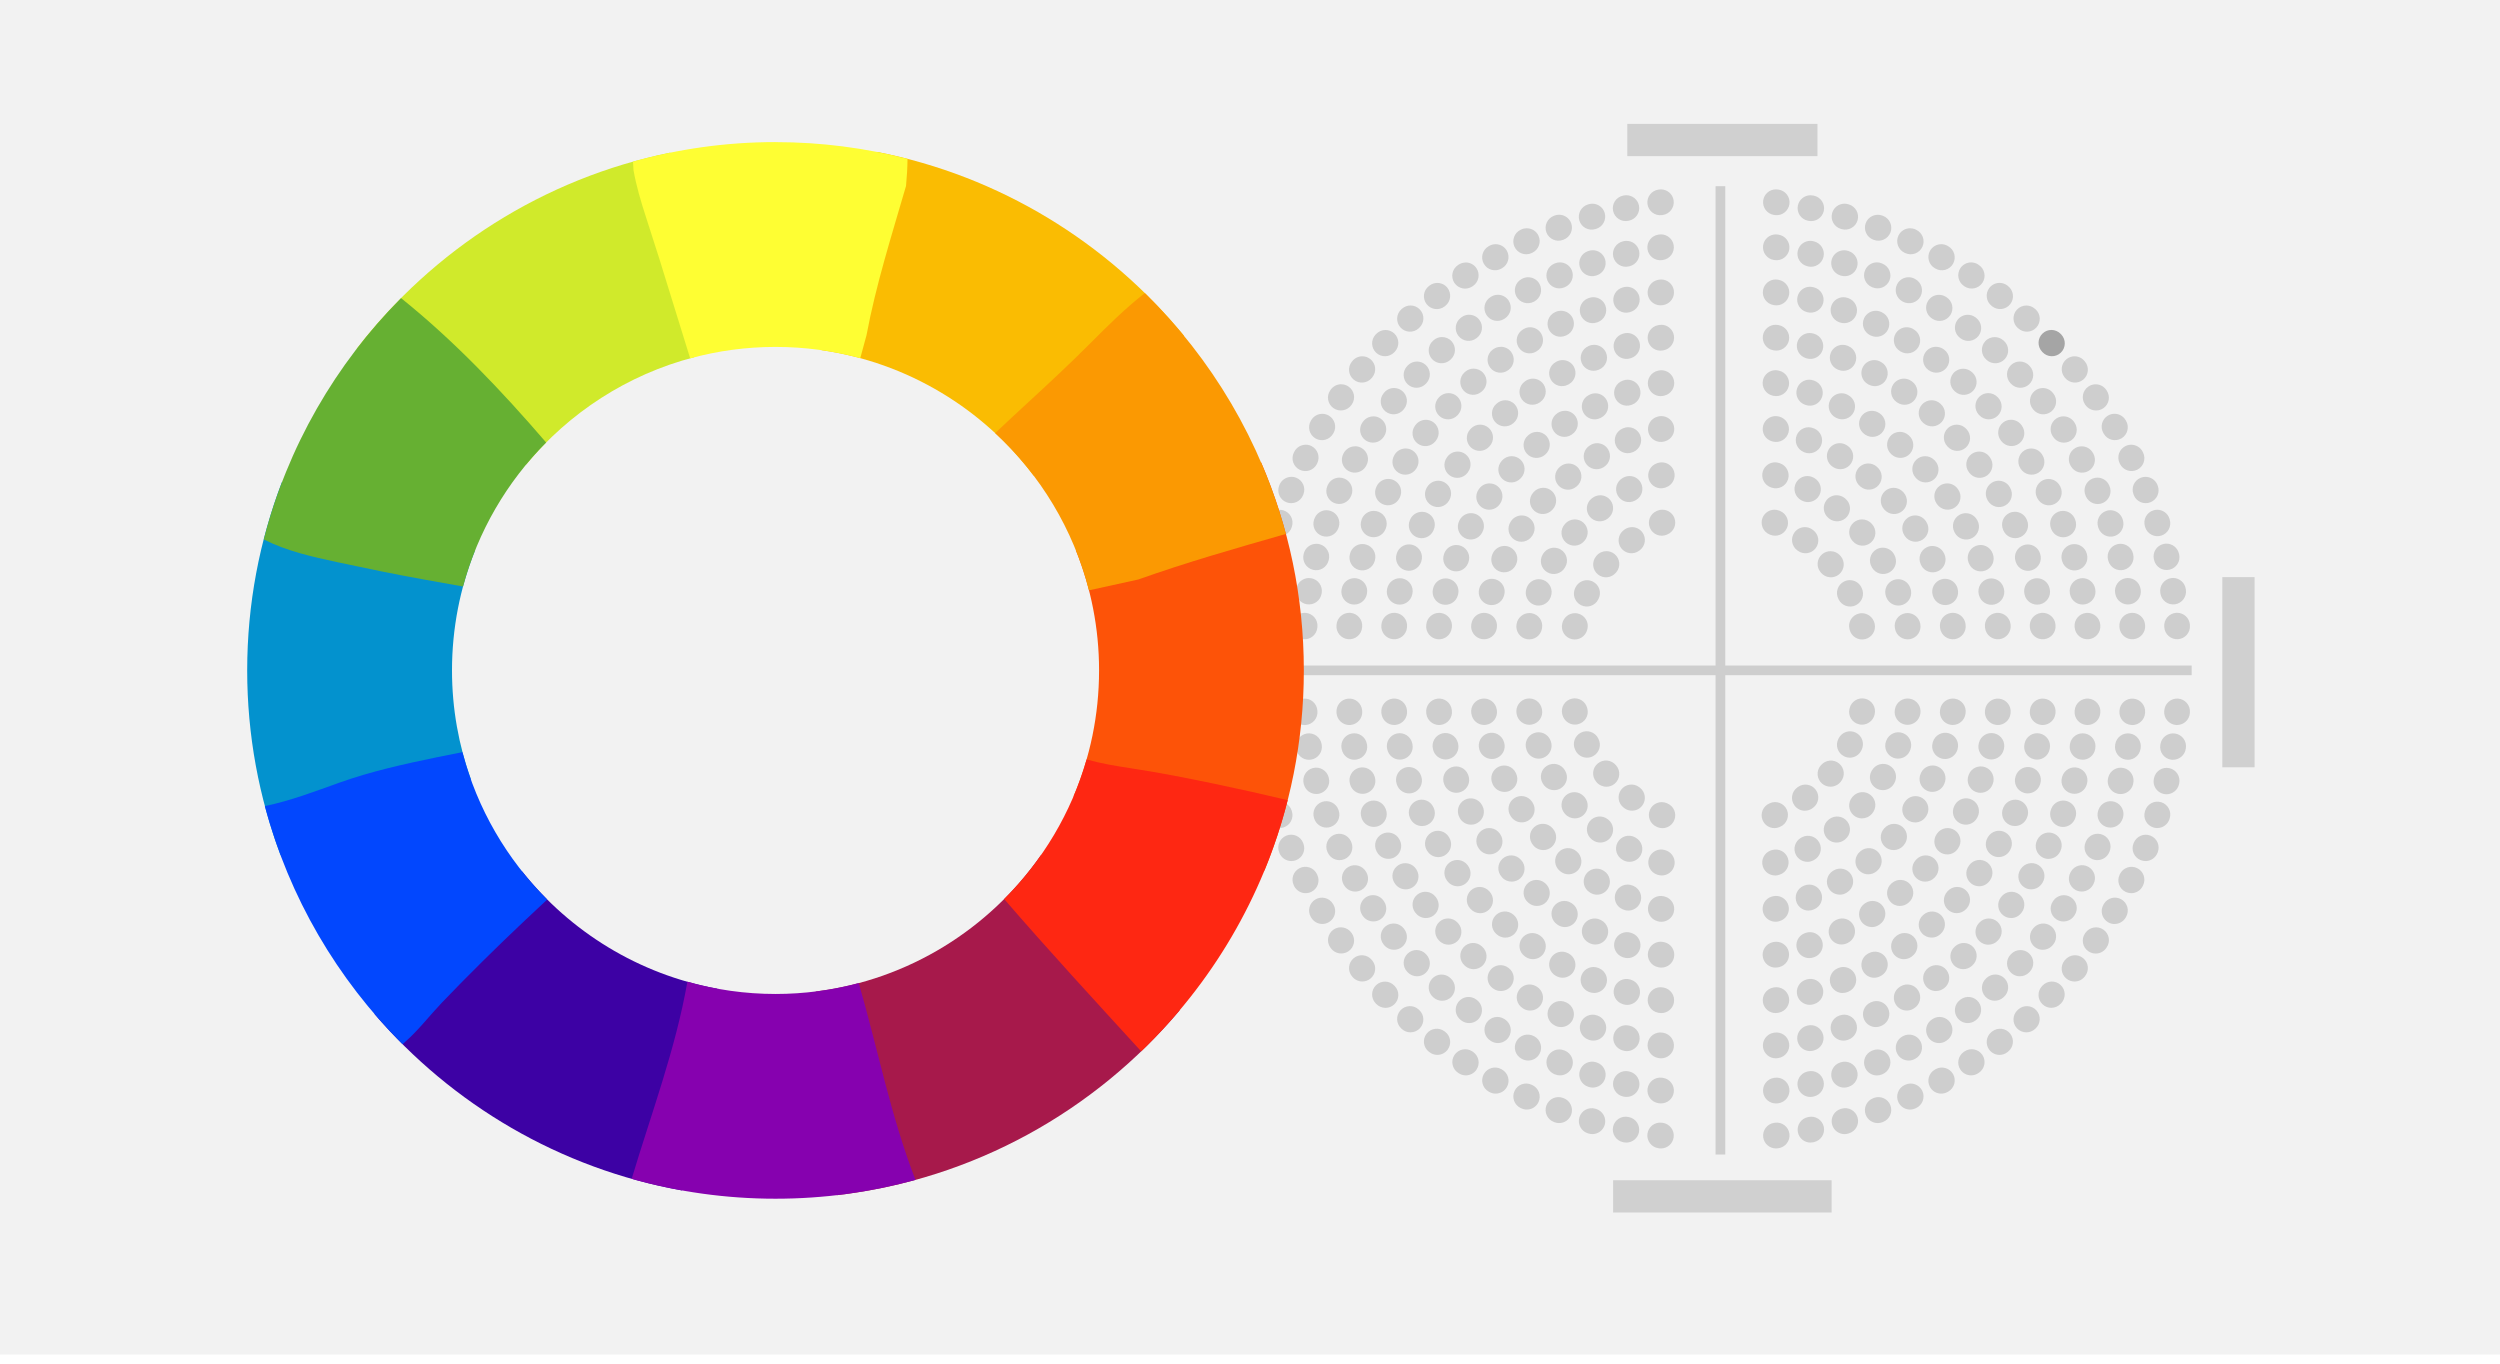 <svg xmlns="http://www.w3.org/2000/svg" width="275" height="150" viewBox="0 0 275 150"><path fill="#F2F2F2" d="M0-1h275v150H0z"/><path fill="#CECECE" d="M182.7 20.832c.692 0 1.303.51 1.4 1.218.11.773-.43 1.49-1.204 1.6l-.095.012c-.77.102-1.48-.446-1.58-1.22s.445-1.487 1.22-1.587l.064-.008c.068-.012.137-.015.2-.015zm-3.798.644c.656 0 1.248.463 1.385 1.133.154.762-.338 1.51-1.104 1.665l-.062.013c-.762.164-1.514-.32-1.68-1.086-.162-.763.32-1.515 1.086-1.68l.093-.02c.095-.02.19-.03.285-.03zm-3.742.93c.61 0 1.178.4 1.357 1.02.22.75-.21 1.537-.96 1.756l-.075.022c-.75.22-1.54-.21-1.758-.96s.213-1.538.963-1.756l.073-.022c.135-.04.267-.06.4-.06zm-3.658 1.214c.572 0 1.11.352 1.325.92.272.73-.097 1.547-.83 1.822l-.07.028c-.73.273-1.55-.097-1.823-.828-.274-.732.098-1.548.828-1.823l.072-.03c.165-.06.333-.09.498-.09zm-3.552 1.49c.53 0 1.042.3 1.282.815.332.708.024 1.55-.684 1.88l-.072.034c-.707.33-1.55.02-1.88-.687-.33-.708-.024-1.55.683-1.882l.07-.032c.19-.09.395-.13.6-.13zm-3.43 1.752c.5 0 .983.265 1.242.733.377.684.127 1.545-.56 1.922l-.052.03c-.678.385-1.545.146-1.93-.533-.387-.68-.146-1.543.532-1.93l.084-.048c.22-.118.453-.174.684-.174zm-3.288 2.008c.45 0 .896.218 1.17.62.44.647.273 1.527-.373 1.968l-.08.053c-.656.436-1.53.257-1.967-.394-.43-.652-.252-1.53.4-1.962l.05-.032c.246-.167.52-.246.796-.246zm-3.127 2.252c.42 0 .836.186 1.113.54.48.617.377 1.506-.238 1.988l-.067.054c-.62.48-1.51.368-1.985-.25-.48-.618-.37-1.507.25-1.986l.055-.043c.26-.204.568-.303.872-.303zm-2.95 2.48c.384 0 .767.156 1.046.46.53.578.49 1.474-.09 2l-.06.058c-.58.524-1.475.48-2-.1s-.48-1.475.1-2l.057-.048c.27-.247.61-.37.952-.37zm-2.753 2.696c.35 0 .7.13.975.39.566.54.59 1.436.05 2l-.05.054c-.536.568-1.434.594-2.002.058-.566-.537-.594-1.432-.057-2l.06-.062c.276-.293.65-.44 1.024-.44zm-2.547 2.895c.312 0 .623.102.883.31.61.487.712 1.378.224 1.99l-.062.073c-.492.606-1.385.695-1.99.2-.603-.495-.694-1.387-.2-1.992l.04-.048c.277-.35.69-.533 1.105-.533zm-2.318 3.08c.275 0 .553.08.797.246.646.44.812 1.32.37 1.963l-.037.055c-.446.642-1.334.81-1.978.364-.646-.445-.81-1.316-.365-1.958l.014-.02.025-.037c.276-.4.72-.62 1.17-.62zm-2.083 3.247c.245 0 .49.063.718.196.674.397.898 1.265.502 1.938l-.04.066c-.396.675-1.263.9-1.938.504-.672-.397-.898-1.264-.502-1.938l.04-.068c.263-.448.737-.698 1.22-.698zm-1.83 3.395c.21 0 .425.046.627.146.7.35.99 1.198.646 1.9l-.03.063c-.343.704-1.19.996-1.894.654-.703-.342-.994-1.19-.652-1.892l.04-.077c.245-.5.747-.788 1.268-.788zm-1.564 3.532c.17 0 .35.033.52.1.726.29 1.08 1.108.792 1.834l-.027.07c-.285.73-1.107 1.086-1.835.8-.728-.29-1.085-1.11-.8-1.836l.027-.066c.22-.556.756-.897 1.322-.897zm-1.298 3.63c.14 0 .28.02.42.063.746.232 1.164 1.024.932 1.772l-.022.076c-.23.746-1.024 1.164-1.772.93-.746-.232-1.164-1.024-.93-1.77l.022-.077c.186-.603.744-.99 1.35-.99zm-1.014 3.718c.105 0 .213.012.32.037.762.176 1.236.938 1.06 1.698l-.017.072c-.172.763-.93 1.237-1.69 1.064-.765-.174-1.24-.934-1.065-1.695l.02-.08c.15-.65.732-1.092 1.376-1.092zm-.728 3.785c.07 0 .14.005.208.015.772.115 1.31.833 1.193 1.606l-.01.09c-.12.776-.84 1.307-1.613 1.186-.773-.12-1.303-.843-1.182-1.617l.01-.066c.104-.705.708-1.21 1.4-1.21zm-.436 3.83c.037 0 .076 0 .115.003.773.064 1.355.746 1.292 1.526l-.004.06c-.056.78-.735 1.362-1.513 1.31-.778-.053-1.368-.73-1.312-1.51l.007-.093c.06-.74.68-1.3 1.41-1.3zm44.126-41.627c.688 0 1.29.5 1.397 1.2.12.773-.412 1.496-1.184 1.615l-.094.014c-.775.11-1.496-.428-1.606-1.203-.108-.777.43-1.49 1.203-1.6l.06-.01c.075-.01.15-.02.22-.02zm-3.788.713c.64 0 1.22.437 1.377 1.086.18.76-.29 1.524-1.05 1.706l-.09.02c-.76.176-1.52-.3-1.7-1.062-.173-.763.303-1.52 1.064-1.696l.063-.015c.112-.026.223-.04.33-.04zm-3.715 1.03c.594 0 1.146.376 1.343.97.246.743-.155 1.543-.897 1.79l-.088.028c-.744.238-1.543-.172-1.78-.916-.238-.745.17-1.542.914-1.78l.06-.02c.146-.05.296-.072.444-.072zm-3.61 1.338c.55 0 1.073.325 1.302.864.3.72-.035 1.55-.756 1.856l-.074.03c-.72.303-1.552-.034-1.853-.755-.304-.725.036-1.555.756-1.858l.07-.03c.177-.076.364-.11.55-.11zm-3.49 1.636c.506 0 .994.27 1.248.75.367.69.106 1.546-.584 1.915l-.043.024c-.69.362-1.56.11-1.927-.585-.365-.69-.115-1.54.574-1.908l.066-.036c.213-.11.443-.164.67-.164zm-3.34 1.926c.47 0 .93.234 1.2.662.416.662.217 1.535-.443 1.95l-.058.04c-.66.42-1.536.227-1.956-.432-.422-.66-.23-1.534.432-1.954l.074-.048c.233-.148.493-.218.752-.218zm-3.165 2.197c.43 0 .853.194 1.13.562.472.625.35 1.512-.274 1.984l-.057.04c-.615.473-1.504.353-1.98-.267-.475-.62-.355-1.51.266-1.984l.068-.05c.255-.197.557-.29.852-.29zm-2.972 2.454c.386 0 .77.157 1.05.466.522.58.48 1.475-.1 2l-.062.056c-.582.52-1.48.47-2-.11s-.475-1.478.11-2l.052-.05c.27-.246.61-.366.95-.366zm-2.76 2.693c.345 0 .69.124.964.377.572.532.604 1.428.074 2l-.062.065c-.537.57-1.433.596-2 .06-.568-.537-.596-1.433-.06-2l.047-.05c.278-.302.657-.453 1.037-.453zm-2.524 2.913c.312 0 .622.102.883.31.61.488.71 1.378.22 1.99l-.044.055c-.486.613-1.377.717-1.99.232-.612-.485-.716-1.375-.23-1.988l.052-.067c.275-.35.69-.532 1.103-.532zm-2.273 3.114c.263 0 .532.074.77.23.656.427.84 1.304.413 1.96l-.053.078c-.434.65-1.312.823-1.965.39-.648-.436-.82-1.314-.387-1.964l.04-.05c.27-.414.722-.64 1.186-.64zm-2.01 3.293c.23 0 .464.058.68.174.69.376.94 1.236.563 1.92l-.04.078c-.38.685-1.24.93-1.927.553-.687-.38-.935-1.24-.557-1.924l.033-.06c.26-.47.744-.736 1.244-.736zm-1.72 3.452c.19 0 .382.037.565.117.716.31 1.044 1.144.73 1.86l-.038.084c-.32.714-1.156 1.032-1.87.713-.712-.32-1.03-1.16-.712-1.873l.026-.06c.23-.53.753-.846 1.3-.846zm-1.43 3.584c.153 0 .31.025.463.078.74.254 1.132 1.062.877 1.8l-.026.075c-.256.735-1.06 1.13-1.802.87-.737-.254-1.13-1.06-.874-1.8l.03-.073c.2-.587.75-.955 1.337-.955zm-1.118 3.69c.12 0 .24.014.36.045.757.2 1.208.976 1.01 1.73l-.02.066c-.19.758-.96 1.216-1.716 1.025-.76-.192-1.22-.962-1.03-1.72l.02-.09c.17-.633.744-1.053 1.37-1.053zm-.805 3.77c.078 0 .158.006.238.02.77.13 1.29.862 1.158 1.633l-.012.07c-.13.77-.86 1.29-1.63 1.16s-1.29-.855-1.164-1.627l.017-.083c.117-.69.715-1.177 1.393-1.177zm-.485 3.824c.04 0 .08 0 .118.005.78.063 1.36.747 1.295 1.526l-.008.08c-.062.78-.745 1.36-1.525 1.296-.777-.062-1.36-.748-1.295-1.525l.006-.08c.062-.74.68-1.3 1.41-1.3zm39.22-36.665c.682 0 1.28.49 1.396 1.183.13.77-.39 1.5-1.16 1.63l-.08.012c-.77.128-1.5-.394-1.626-1.165-.126-.77.396-1.5 1.166-1.627l.074-.013c.08-.014.156-.02.235-.02zm-3.773.798c.633 0 1.208.427 1.372 1.068.19.76-.268 1.53-1.026 1.72l-.06.02c-.754.2-1.53-.248-1.73-1.003-.2-.756.248-1.532 1.002-1.732l.096-.024c.115-.03.23-.045.346-.045zm-3.682 1.15c.573 0 1.112.35 1.327.92.272.734-.1 1.548-.832 1.82l-.086.03c-.74.27-1.55-.112-1.817-.846-.267-.734.112-1.546.85-1.813l.06-.022c.163-.06.33-.09.495-.09zm-3.554 1.49c.532 0 1.04.3 1.282.813.332.707.03 1.55-.678 1.883l-.06.023c-.702.34-1.55.046-1.89-.658-.34-.704-.046-1.55.658-1.89l.084-.04c.197-.092.402-.135.604-.135zm-3.4 1.817c.484 0 .957.25 1.222.7.396.673.172 1.54-.5 1.937l-.056.033c-.672.403-1.54.188-1.943-.48-.406-.67-.19-1.54.48-1.944l.08-.047c.223-.137.47-.2.713-.2zm-3.223 2.146c.43 0 .86.194 1.136.565.463.63.35 1.508-.28 1.976l-.04.028c-.628.468-1.525.347-1.994-.28-.466-.627-.35-1.504.278-1.972l.04-.027c.253-.19.555-.284.855-.284zm-2.99 2.406c.393 0 .784.162 1.063.48.518.585.462 1.478-.126 1.997l-.054.043c-.582.52-1.477.47-1.998-.116-.52-.585-.467-1.48.115-2l.063-.057c.272-.235.605-.35.938-.35zm-2.763 2.69c.344 0 .688.125.96.374.574.53.61 1.426.082 2l-.065.07c-.537.57-1.434.594-2 .058-.568-.536-.594-1.432-.06-2l.042-.044c.275-.304.66-.457 1.04-.457zm-2.5 2.935c.307 0 .61.097.87.298.615.48.728 1.368.248 1.986l-.042.058c-.477.62-1.363.74-1.982.265-.623-.473-.74-1.362-.267-1.983l.056-.07c.277-.36.695-.55 1.118-.55zm-2.216 3.156c.257 0 .517.07.748.214.664.414.866 1.286.452 1.95l-.034.055c-.42.66-1.3.867-1.96.448-.66-.417-.86-1.28-.445-1.942l.014-.02.02-.04c.266-.43.73-.665 1.2-.665zm-1.91 3.35c.213 0 .43.05.632.15.698.35.982 1.2.633 1.9l-.045.082c-.356.695-1.21.97-1.905.613-.695-.357-.97-1.21-.612-1.906l.027-.057c.245-.496.747-.783 1.266-.783zm-1.59 3.514c.176 0 .355.032.524.102.726.284 1.08 1.11.79 1.835l-.026.067c-.286.728-1.107 1.085-1.835.798-.728-.285-1.085-1.106-.798-1.834l.025-.08c.223-.554.754-.89 1.317-.89zm-1.25 3.648c.13 0 .263.018.39.054.754.212 1.19.995.973 1.75l-.02.072c-.218.75-1 1.185-1.752.97-.75-.215-1.186-1-.97-1.75l.02-.076c.178-.62.744-1.025 1.36-1.025zm-.9 3.748c.087 0 .173.007.26.024.77.14 1.276.88 1.137 1.648l-.013.086c-.147.77-.89 1.27-1.654 1.128-.77-.146-1.272-.887-1.13-1.655l.02-.07c.122-.68.72-1.156 1.386-1.156zm-.542 3.817c.04 0 .084.002.127.006.773.07 1.35.754 1.28 1.534l-.01.086c-.07.778-.76 1.35-1.54 1.276-.776-.074-1.35-.763-1.274-1.542l.006-.07c.064-.735.68-1.29 1.408-1.29zm34.304-31.686c.674 0 1.27.48 1.393 1.167.133.77-.378 1.508-1.15 1.646l-.06.012c-.766.145-1.51-.358-1.655-1.125-.146-.77.358-1.51 1.127-1.655l.094-.016c.084-.017.166-.024.248-.024zm-3.75.904c.613 0 1.178.4 1.36 1.015.218.75-.21 1.537-.96 1.758l-.062.02c-.748.23-1.54-.19-1.768-.94-.228-.75.193-1.54.94-1.765l.088-.026c.14-.04.27-.06.402-.06zm-3.63 1.302c.55 0 1.075.323 1.305.863.31.72-.03 1.55-.75 1.855l-.073.03c-.72.304-1.55-.035-1.852-.755-.307-.72.033-1.55.754-1.854l.07-.03c.18-.08.367-.11.55-.11zm-3.466 1.68c.493 0 .974.258 1.233.72.383.68.143 1.543-.538 1.928l-.083.045c-.686.377-1.545.127-1.92-.557-.38-.686-.128-1.546.557-1.923l.055-.03c.215-.126.452-.184.69-.184zm-3.272 2.04c.444 0 .88.21 1.157.6.45.64.298 1.52-.344 1.972l-.06.045c-.64.45-1.52.297-1.972-.34-.448-.64-.3-1.523.344-1.973l.06-.046c.25-.175.537-.258.82-.258zm-3.038 2.376c.393 0 .78.16 1.06.474.52.584.468 1.48-.116 2l-.056.048c-.59.516-1.49.46-2.004-.128-.513-.588-.46-1.477.127-1.99l.02-.014.034-.03c.27-.24.607-.36.94-.36zm-2.766 2.684c.348 0 .69.126.967.382.57.534.605 1.43.07 2l-.047.05c-.53.574-1.423.61-2 .082-.573-.53-.61-1.425-.08-2l.06-.065c.28-.3.657-.45 1.035-.45zm-2.466 2.962c.295 0 .592.092.848.284.625.47.752 1.357.28 1.98l-.038.057c-.465.628-1.352.76-1.98.297-.628-.465-.762-1.352-.296-1.98l.052-.07c.277-.372.702-.568 1.134-.568zm-2.144 3.208c.246 0 .497.063.724.2.674.4.893 1.27.49 1.94l-.035.06c-.396.675-1.262.9-1.938.504-.672-.396-.897-1.264-.504-1.94l.05-.073c.266-.442.738-.69 1.217-.69zm-1.788 3.417c.195 0 .396.04.586.126.71.325 1.025 1.164.7 1.875l-.03.073c-.324.71-1.165 1.03-1.876.705-.712-.323-1.024-1.162-.702-1.875l.033-.073c.236-.52.75-.828 1.29-.828zm-1.414 3.588c.148 0 .3.024.45.074.74.25 1.14 1.05.892 1.79l-.02.066c-.247.74-1.047 1.144-1.79.9-.742-.244-1.145-1.043-.9-1.786l.027-.082c.2-.593.75-.966 1.345-.966zm-1.022 3.72c.102 0 .205.01.31.033.763.17 1.244.927 1.07 1.69l-.015.065c-.16.765-.912 1.25-1.68 1.087-.764-.165-1.25-.916-1.087-1.68l.02-.088c.15-.66.735-1.107 1.382-1.107zm-.617 3.805c.052 0 .104.003.158.01.78.085 1.338.786 1.25 1.563l-.004.07c-.082.778-.777 1.343-1.558 1.26-.776-.083-1.34-.78-1.258-1.558l.01-.087c.08-.724.692-1.258 1.405-1.258zm29.387-26.685c.647 0 1.23.445 1.38 1.102.175.762-.302 1.52-1.065 1.694l-.094.025c-.76.163-1.513-.32-1.68-1.085-.163-.766.32-1.52 1.088-1.683l.06-.013c.107-.026.213-.037.316-.037zm-3.71 1.045c.58 0 1.124.36 1.33.938.265.736-.12 1.545-.854 1.81l-.086.03c-.738.258-1.545-.134-1.803-.872-.256-.738.135-1.544.873-1.802l.062-.02c.16-.06.318-.085.477-.085zm-3.556 1.494c.52 0 1.02.288 1.268.786.35.7.062 1.55-.64 1.897l-.065.034c-.697.35-1.55.07-1.898-.63-.356-.7-.07-1.55.63-1.9l.073-.034c.2-.1.415-.15.628-.15zm-3.34 1.922c.458 0 .908.223 1.18.634.433.652.254 1.53-.4 1.96l-.06.044c-.65.432-1.53.253-1.96-.398-.435-.653-.256-1.53.395-1.962l.06-.043c.24-.155.51-.23.782-.23zm-3.082 2.318c.396 0 .79.164 1.07.487.512.59.447 1.488-.145 2l-.04.037c-.593.51-1.497.453-2.01-.14-.51-.592-.452-1.477.14-1.986l.057-.05c.268-.23.6-.344.928-.344zm-2.772 2.676c.34 0 .687.125.957.375.575.53.612 1.424.082 2l-.05.055c-.53.577-1.42.617-2 .09-.58-.527-.62-1.422-.09-2l.054-.06c.278-.306.66-.46 1.043-.46zm-2.427 2.997c.287 0 .576.087.826.27.632.458.77 1.343.31 1.977l-.033.05c-.45.638-1.337.79-1.975.338-.64-.45-.79-1.334-.34-1.973l.057-.08c.28-.384.71-.586 1.15-.586zm-2.043 3.273c.23 0 .462.056.678.173.686.375.938 1.234.562 1.92l-.035.063c-.37.688-1.23.945-1.916.573-.69-.377-.947-1.23-.577-1.92l.04-.077c.258-.47.744-.736 1.244-.736zm-1.625 3.5c.175 0 .348.03.52.098.73.287 1.084 1.108.8 1.835l-.028.067c-.282.73-1.1 1.09-1.83.808-.728-.282-1.09-1.102-.807-1.83l.03-.083c.22-.555.752-.896 1.315-.896zm-1.177 3.674c.115 0 .23.013.35.043.756.19 1.217.96 1.023 1.72l-.02.075c-.19.758-.96 1.216-1.72 1.025-.755-.19-1.214-.96-1.02-1.72l.02-.075c.16-.642.737-1.068 1.37-1.068zm-.716 3.79c.06 0 .117.002.177.01.77.095 1.322.802 1.23 1.58l-.015.077c-.097.78-.804 1.33-1.577 1.235-.773-.096-1.327-.803-1.23-1.58l.01-.077c.087-.717.7-1.242 1.4-1.242zM182.74 45.77c.63 0 1.21.416 1.38 1.05.2.756-.237 1.526-.992 1.728l-.073.02c-.757.2-1.53-.25-1.73-1.004-.202-.754.244-1.53 1-1.73l.05-.015c.12-.037.244-.05.366-.05zm-3.63 1.226c.548 0 1.067.317 1.3.85.313.718-.016 1.55-.73 1.863l-.09.034c-.72.303-1.55-.036-1.854-.755-.305-.72.035-1.55.756-1.854l.056-.023c.184-.08.375-.12.563-.12zm-3.426 1.754c.474 0 .935.237 1.203.67.41.664.207 1.536-.457 1.948l-.066.042c-.67.405-1.545.196-1.95-.473-.406-.667-.198-1.535.47-1.94l.014-.01.04-.023c.23-.144.49-.214.746-.214zm-3.14 2.238c.41 0 .815.177 1.095.52.49.604.402 1.496-.2 1.99l-.05.04c-.6.502-1.49.425-1.994-.174-.503-.6-.423-1.49.175-1.994l.075-.062c.26-.215.577-.32.893-.32zm-2.782 2.667c.34 0 .684.122.953.37.577.527.618 1.422.092 2l-.043.045c-.52.584-1.414.635-1.998.115s-.635-1.415-.113-1.998l.062-.072c.278-.304.66-.46 1.047-.46zm-2.367 3.043c.27 0 .537.076.777.235.652.43.833 1.308.402 1.96l-.05.073c-.434.65-1.313.824-1.964.388-.65-.434-.822-1.312-.39-1.962l.04-.06c.272-.41.726-.634 1.185-.634zm-1.902 3.356c.206 0 .414.045.61.14.705.34 1.002 1.184.664 1.89l-.027.058c-.332.708-1.176 1.012-1.885.682-.705-.332-1.012-1.173-.682-1.882l.04-.085c.246-.506.75-.803 1.28-.803zm-1.388 3.616c.133 0 .268.018.4.058.748.226 1.176 1 .95 1.75l-.01.03-.013.042c-.224.75-1.013 1.176-1.762.952-.75-.224-1.174-1.013-.95-1.762l.015-.052c.19-.615.758-1.02 1.37-1.02zm-.85 3.745c.07 0 .14.006.21.017.773.114 1.307.834 1.19 1.607l-.01.072c-.114.773-.835 1.308-1.606 1.194-.777-.114-1.315-.834-1.2-1.608l.015-.08c.102-.704.706-1.208 1.396-1.208zm19.54-16.555c.594 0 1.147.374 1.344.967.244.742-.158 1.543-.9 1.79l-.093.03c-.743.24-1.54-.172-1.778-.917-.237-.745.172-1.542.92-1.78l.056-.02c.146-.047.295-.07.445-.07zm-3.548 1.504c.502 0 .985.266 1.244.736.378.687.12 1.546-.56 1.92l-.08.045c-.69.366-1.55.107-1.915-.583-.37-.69-.106-1.546.582-1.916l.057-.03c.215-.116.45-.172.677-.172zm-3.222 2.116c.414 0 .824.18 1.104.526.49.608.39 1.5-.22 1.99l-.05.042c-.61.485-1.51.39-1.996-.22-.488-.612-.395-1.494.215-1.98l.02-.017.038-.024c.26-.21.573-.314.883-.314zm-2.795 2.654c.33 0 .662.114.93.348.59.512.652 1.407.14 1.996l-.06.067c-.518.586-1.41.643-1.996.125-.587-.518-.645-1.412-.126-1.998l.046-.05c.28-.323.673-.488 1.066-.488zm-2.277 3.116c.25 0 .5.063.727.2.67.403.89 1.267.485 1.937l-.036.063c-.4.672-1.27.893-1.94.493-.675-.4-.897-1.27-.497-1.94l.04-.065c.266-.442.737-.69 1.217-.69zm-1.687 3.46c.166 0 .336.03.5.09.73.276 1.1 1.093.825 1.824l-.024.072c-.273.733-1.09 1.102-1.822.83-.73-.276-1.1-1.092-.826-1.824l.028-.075c.212-.567.75-.917 1.324-.917zm-1.036 3.723c.083 0 .167.007.25.022.77.14 1.282.867 1.142 1.636l-.014.076c-.137.77-.87 1.282-1.643 1.145-.77-.137-1.28-.873-1.146-1.642l.012-.062c.122-.685.722-1.17 1.394-1.17zm14.63-11.365c.56 0 1.09.334 1.313.884.294.725-.057 1.55-.78 1.844l-.037.016c-.717.312-1.55-.015-1.862-.733-.312-.72.015-1.555.73-1.865l.106-.046c.174-.07.354-.104.53-.104zm-3.34 1.915c.434 0 .86.197 1.137.57.468.626.337 1.514-.29 1.98l-.063.047c-.626.467-1.513.337-1.98-.29-.466-.627-.337-1.514.29-1.98l.063-.046c.253-.19.55-.28.843-.28zm-2.813 2.642c.32 0 .643.11.904.33.6.503.687 1.387.185 1.985l-.048.055c-.5.6-1.393.682-1.992.18-.602-.5-.682-1.39-.182-1.992l.04-.05c.284-.333.69-.508 1.098-.508zm-2.13 3.197c.216 0 .437.05.644.157.698.353.975 1.205.617 1.9l-.03.058c-.348.7-1.198.982-1.896.633-.7-.35-.982-1.2-.634-1.9l.043-.082c.25-.487.744-.767 1.26-.767zm-1.335 3.628c.105 0 .217.012.324.037.76.183 1.23.932 1.052 1.693l-.02.072c-.18.76-.94 1.232-1.7 1.054-.762-.18-1.234-.94-1.055-1.7l.014-.06c.157-.65.743-1.097 1.385-1.097zm9.258 58.866l-.06-.008c-.775-.103-1.323-.812-1.224-1.588.102-.775.812-1.322 1.586-1.22l.094.013c.774.108 1.314.823 1.205 1.598-.1.71-.703 1.22-1.4 1.22-.06 0-.13 0-.2-.01zm-3.884-.66l-.093-.02c-.765-.164-1.248-.92-1.084-1.682.16-.766.912-1.25 1.68-1.087l.06.015c.767.154 1.26.9 1.104 1.668-.137.672-.73 1.135-1.385 1.135-.095 0-.19-.01-.286-.028zm-3.854-.96l-.074-.022c-.75-.22-1.18-1.006-.96-1.755.22-.75 1.005-1.185 1.755-.96l.076.02c.744.22 1.18 1.003.96 1.753-.185.62-.75 1.02-1.36 1.02-.136-.002-.268-.022-.4-.06zm-3.758-1.246l-.072-.03c-.73-.27-1.104-1.09-.828-1.82.273-.73 1.09-1.104 1.822-.828l.072.027c.732.27 1.104 1.09.83 1.82-.215.57-.754.92-1.326.92-.165 0-.332-.03-.498-.09zm-3.652-1.53l-.072-.033c-.706-.33-1.012-1.174-.682-1.883s1.174-1.014 1.88-.682l.072.033c.708.33 1.015 1.172.683 1.88-.24.516-.75.817-1.282.817-.2.003-.403-.042-.595-.133zm-3.514-1.797l-.085-.047c-.68-.387-.918-1.25-.53-1.93.385-.68 1.25-.918 1.93-.533l.052.03c.687.376.937 1.237.558 1.923-.26.47-.74.732-1.24.732-.234.002-.468-.055-.685-.175zm-3.4-2.078l-.05-.033c-.65-.43-.83-1.31-.4-1.962.434-.65 1.31-.83 1.964-.397l.08.055c.647.44.813 1.32.373 1.967-.273.4-.72.618-1.172.618-.276-.002-.55-.082-.795-.248zm-3.206-2.31l-.057-.042c-.617-.48-.73-1.367-.25-1.984.478-.62 1.367-.73 1.985-.25l.07.05c.612.48.72 1.37.236 1.99-.278.35-.694.54-1.112.54-.303 0-.612-.1-.872-.307zm-3.03-2.545l-.054-.052c-.58-.523-.625-1.418-.1-1.998.52-.578 1.42-.625 1.998-.1l.062.057c.578.526.617 1.424.09 2-.278.305-.66.46-1.045.46-.34.004-.68-.12-.95-.368zm-2.825-2.766l-.06-.062c-.536-.567-.51-1.463.058-2 .568-.536 1.466-.508 2.002.06l.05.054c.54.564.517 1.46-.05 2-.273.26-.625.39-.975.39-.375-.005-.748-.15-1.025-.442zm-2.627-2.988l-.04-.05c-.494-.603-.403-1.495.2-1.99.605-.495 1.498-.405 1.99.2l.06.073c.49.61.392 1.5-.222 1.985-.26.21-.57.31-.883.31-.414 0-.828-.183-1.105-.532zm-2.383-3.166l-.025-.036-.014-.02c-.446-.643-.28-1.516.36-1.96.645-.446 1.532-.276 1.98.365l.037.05c.44.646.273 1.526-.37 1.967-.245.167-.522.247-.798.247-.452 0-.894-.214-1.17-.617zm-2.133-3.327l-.04-.068c-.397-.675-.17-1.54.503-1.938.672-.396 1.54-.172 1.937.502l.04.064c.396.674.172 1.54-.502 1.938-.227.133-.473.195-.718.195-.483.002-.956-.248-1.22-.698zm-1.88-3.485l-.037-.077c-.342-.7-.05-1.55.652-1.89.7-.34 1.55-.05 1.89.65l.03.066c.35.7.06 1.55-.64 1.896-.2.1-.418.146-.63.146-.52.002-1.02-.287-1.27-.787zm-1.618-3.642l-.027-.064c-.29-.73.07-1.55.8-1.837s1.55.07 1.83.8l.027.066c.29.73-.066 1.547-.793 1.837-.17.067-.348.1-.52.1-.565 0-1.1-.342-1.322-.898zm-1.326-3.724l-.023-.076c-.232-.746.184-1.54.932-1.77.742-.235 1.535.183 1.77.93l.02.074c.232.748-.186 1.54-.93 1.772-.14.043-.28.064-.42.064-.605 0-1.165-.39-1.35-.994zm-1.04-3.822l-.02-.08c-.174-.763.304-1.522 1.064-1.696.762-.174 1.52.302 1.694 1.064l.018.072c.178.762-.298 1.52-1.06 1.7-.107.022-.216.034-.32.034-.642.002-1.225-.44-1.377-1.093zm-.748-3.9l-.01-.063c-.12-.772.41-1.498 1.183-1.617.775-.12 1.495.41 1.615 1.183l.012.09c.115.772-.42 1.492-1.193 1.606-.07.005-.14.01-.21.01-.69 0-1.297-.51-1.4-1.21zm-.448-3.918l-.008-.095c-.055-.78.533-1.457 1.312-1.51.776-.053 1.457.53 1.513 1.312l.008.06c.063.78-.52 1.46-1.296 1.524-.04.003-.08.005-.115.005-.73.002-1.35-.56-1.41-1.3zm45.32 42.908l-.063-.01c-.77-.108-1.31-.825-1.2-1.6.11-.772.83-1.31 1.604-1.2l.095.014c.77.117 1.303.84 1.184 1.612-.108.7-.71 1.2-1.398 1.2-.07.002-.146-.003-.22-.015zm-3.902-.733l-.062-.014c-.764-.176-1.238-.936-1.064-1.696.176-.763.938-1.24 1.696-1.063l.09.02c.76.18 1.23.944 1.05 1.705-.158.645-.736 1.083-1.378 1.083-.11 0-.22-.014-.332-.04zm-3.83-1.063l-.062-.02c-.745-.24-1.154-1.038-.915-1.778.238-.746 1.035-1.156 1.78-.918l.09.03c.74.244 1.142 1.044.896 1.786-.194.595-.75.972-1.34.972-.148 0-.298-.023-.445-.072zm-3.72-1.378l-.067-.028c-.72-.304-1.06-1.132-.758-1.854.303-.72 1.135-1.058 1.854-.757l.078.032c.722.3 1.058 1.13.754 1.85-.23.54-.754.864-1.305.864-.184 0-.37-.035-.55-.11zm-3.602-1.692l-.066-.034c-.69-.367-.94-1.217-.575-1.908.362-.69 1.23-.946 1.924-.58l.047.024c.69.367.95 1.227.585 1.914-.256.48-.743.75-1.25.75-.226 0-.456-.055-.67-.166zm-3.424-1.974l-.074-.05c-.658-.42-.854-1.295-.432-1.954.422-.658 1.297-.85 1.956-.43l.058.036c.66.417.86 1.29.444 1.95-.27.43-.73.664-1.2.664-.256 0-.52-.07-.752-.216zm-3.266-2.265l-.07-.054c-.62-.473-.738-1.36-.264-1.98.477-.62 1.363-.74 1.982-.264l.058.04c.623.473.746 1.358.274 1.983-.277.37-.7.56-1.13.56-.293 0-.595-.09-.85-.283zm-3.07-2.535l-.055-.05c-.582-.52-.63-1.416-.107-1.998.522-.584 1.418-.632 2-.107l.062.057c.578.523.623 1.418.1 1.998-.28.31-.664.466-1.05.466-.34-.002-.68-.122-.95-.367zm-2.847-2.78l-.046-.052c-.537-.568-.512-1.463.06-2 .567-.537 1.462-.51 2 .06l.06.065c.53.57.5 1.467-.073 2-.27.254-.62.38-.964.38-.38 0-.76-.154-1.037-.454zm-2.595-2.995l-.05-.066c-.486-.615-.384-1.506.228-1.99.613-.48 1.505-.38 1.99.23l.044.06c.49.61.39 1.5-.224 1.987-.26.208-.572.31-.883.31-.41 0-.825-.184-1.105-.535zm-2.35-3.222l-.036-.054c-.435-.65-.262-1.53.39-1.965.65-.437 1.528-.263 1.963.388l.053.078c.43.658.243 1.533-.41 1.96-.24.157-.51.23-.772.23-.467 0-.92-.224-1.19-.64zm-2.066-3.39l-.034-.062c-.378-.68-.132-1.54.553-1.92s1.55-.13 1.93.555l.042.074c.373.687.123 1.544-.563 1.92-.217.116-.45.173-.68.173-.503 0-.987-.264-1.245-.736zm-1.777-3.563l-.027-.06c-.317-.714-.002-1.55.713-1.872.717-.317 1.555-.002 1.875.712l.037.086c.31.72-.015 1.55-.73 1.864-.184.08-.375.117-.566.117-.546.002-1.068-.314-1.298-.846zm-1.468-3.688l-.026-.075c-.252-.737.14-1.544.878-1.8.74-.255 1.546.14 1.802.876l.025.073c.255.74-.137 1.547-.877 1.8-.15.054-.31.08-.462.08-.586 0-1.137-.368-1.337-.954zm-1.15-3.792l-.022-.087c-.19-.76.268-1.53 1.025-1.72.756-.19 1.527.267 1.72 1.022l.017.064c.2.753-.253 1.525-1.012 1.725-.118.03-.24.045-.358.045-.63.004-1.203-.416-1.37-1.05zm-.83-3.892l-.015-.082c-.127-.77.393-1.502 1.164-1.63.77-.128 1.5.394 1.63 1.165l.013.07c.13.775-.39 1.506-1.16 1.637-.08.016-.16.02-.24.02-.68 0-1.28-.484-1.395-1.176zm-.5-3.946l-.007-.078c-.062-.778.518-1.46 1.295-1.526.78-.066 1.463.517 1.525 1.297l.008.076c.064.78-.516 1.467-1.295 1.53-.04.005-.078.007-.118.007-.73 0-1.347-.56-1.407-1.302zm40.39 37.944l-.073-.013c-.77-.128-1.292-.856-1.165-1.63.123-.77.85-1.29 1.623-1.163l.08.013c.77.13 1.29.857 1.163 1.63-.115.692-.716 1.183-1.396 1.183-.077 0-.153-.006-.235-.02zm-3.883-.82l-.095-.025c-.758-.2-1.208-.973-1.006-1.73.2-.754.978-1.2 1.73-1l.06.016c.76.19 1.22.962 1.026 1.72-.163.642-.74 1.067-1.37 1.067-.114 0-.23-.014-.347-.043zm-3.83-1.196l-.06-.022c-.736-.266-1.115-1.078-.85-1.812.267-.734 1.076-1.115 1.812-.848l.088.03c.73.273 1.104 1.09.83 1.82-.214.57-.753.92-1.324.92-.163.003-.33-.027-.495-.088zm-3.66-1.537l-.085-.04c-.707-.34-1-1.186-.66-1.89.34-.705 1.19-1 1.89-.658l.06.027c.705.332 1.01 1.176.68 1.883-.245.513-.75.812-1.285.812-.204.002-.41-.04-.605-.134zm-3.514-1.88l-.078-.047c-.67-.402-.885-1.273-.48-1.94.4-.67 1.27-.887 1.94-.484l.057.034c.67.396.892 1.264.5 1.938-.267.448-.74.697-1.226.697-.245 0-.49-.06-.717-.193zm-3.366-2.233l-.04-.027c-.626-.467-.742-1.344-.276-1.97.467-.628 1.365-.75 1.992-.283l.04.03c.627.465.745 1.344.276 1.97-.274.37-.703.563-1.135.563-.294.003-.6-.09-.853-.283zm-3.066-2.473l-.064-.06c-.582-.52-.635-1.413-.115-1.997.52-.583 1.412-.636 1.994-.115l.054.05c.59.516.644 1.41.126 1.997-.28.315-.67.48-1.062.48-.334-.003-.667-.12-.937-.355zm-2.868-2.794l-.042-.044c-.535-.57-.51-1.47.06-2.006.565-.536 1.462-.51 2 .06l.064.068c.528.576.492 1.47-.083 2-.275.25-.62.375-.96.375-.38 0-.765-.153-1.04-.458zm-2.577-3.025l-.056-.07c-.474-.62-.358-1.51.267-1.984.62-.476 1.508-.355 1.982.266l.042.054c.48.616.367 1.507-.25 1.985-.258.2-.562.295-.867.295-.42-.004-.84-.19-1.114-.55zm-2.3-3.276l-.024-.037-.018-.02c-.416-.66-.214-1.525.446-1.94.66-.42 1.54-.213 1.96.447l.033.056c.415.66.213 1.536-.45 1.95-.23.145-.49.212-.748.212-.474-.002-.935-.237-1.202-.668zm-1.978-3.467l-.027-.057c-.357-.695-.083-1.55.613-1.904.697-.355 1.55-.084 1.908.61l.045.085c.35.695.063 1.545-.634 1.9-.206.1-.42.142-.634.142-.517.004-1.02-.282-1.267-.78zm-1.635-3.62l-.03-.08c-.286-.73.07-1.55.8-1.836.728-.29 1.548.07 1.834.795l.028.067c.29.726-.066 1.55-.793 1.84-.17.068-.35.1-.526.1-.565 0-1.096-.338-1.316-.89zm-1.294-3.783l-.02-.077c-.216-.75.218-1.533.97-1.75.752-.214 1.534.22 1.75.973l.022.073c.217.757-.22 1.54-.97 1.757-.13.037-.263.055-.392.055-.617-.003-1.183-.405-1.36-1.027zm-.93-3.882l-.016-.07c-.146-.77.357-1.51 1.128-1.654.766-.146 1.507.356 1.653 1.125l.02.09c.14.77-.365 1.508-1.135 1.647-.088.017-.174.026-.26.026-.665 0-1.26-.476-1.386-1.16zm-.566-3.95l-.005-.07c-.072-.776.498-1.467 1.275-1.54.78-.074 1.47.5 1.542 1.277l.01.086c.067.777-.508 1.465-1.286 1.533-.043.005-.084.007-.127.007-.728 0-1.345-.558-1.41-1.292zm35.466 32.956l-.094-.018c-.768-.146-1.27-.887-1.125-1.653.146-.77.89-1.27 1.654-1.127l.066.012c.77.138 1.28.872 1.144 1.644-.124.686-.72 1.166-1.393 1.166-.08 0-.163-.008-.25-.024zm-3.9-.94l-.086-.025c-.748-.225-1.17-1.02-.94-1.765.228-.748 1.02-1.168 1.767-.94l.062.02c.75.222 1.18 1.01.955 1.76-.183.613-.746 1.014-1.356 1.014-.137-.004-.27-.02-.405-.06zm-3.78-1.356l-.067-.028c-.725-.303-1.065-1.132-.76-1.853.302-.726 1.133-1.06 1.852-.76l.074.03c.72.305 1.057 1.135.752 1.854-.23.54-.754.864-1.306.864-.183 0-.37-.036-.55-.11zm-3.61-1.75l-.06-.03c-.684-.377-.935-1.238-.557-1.923.372-.687 1.232-.935 1.92-.558l.08.04c.682.385.92 1.25.54 1.93-.26.46-.74.722-1.234.722-.238 0-.475-.06-.693-.185zm-3.394-2.117l-.062-.046c-.643-.45-.793-1.333-.342-1.973.45-.64 1.332-.79 1.973-.342l.066.047c.64.445.79 1.33.342 1.97-.276.39-.715.6-1.16.6-.28 0-.565-.08-.813-.26zm-3.162-2.478l-.034-.03-.015-.01c-.584-.52-.64-1.404-.123-1.992.515-.59 1.415-.644 2.004-.13l.056.05c.584.52.637 1.414.117 1.998-.28.317-.667.48-1.06.48-.333 0-.67-.12-.94-.36zM161.78 100l-.06-.062c-.53-.574-.493-1.472.082-2s1.47-.494 2 .082l.046.05c.533.57.504 1.467-.066 2-.274.257-.62.384-.967.384-.38-.002-.754-.154-1.034-.453zm-2.568-3.078l-.052-.07c-.467-.63-.332-1.515.297-1.98s1.516-.33 1.98.298l.04.055c.47.627.342 1.514-.283 1.982-.254.19-.553.283-.846.283-.432 0-.857-.196-1.136-.568zm-2.224-3.33l-.047-.074c-.39-.677-.164-1.54.508-1.938.676-.397 1.54-.17 1.938.504l.036.06c.4.672.183 1.54-.49 1.94-.228.135-.48.2-.725.2-.48-.002-.95-.248-1.216-.69zm-1.862-3.558l-.032-.07c-.322-.71-.008-1.55.702-1.874.71-.324 1.552-.01 1.875.7l.036.073c.324.71.01 1.55-.7 1.873-.19.09-.392.13-.587.13-.54 0-1.054-.31-1.29-.832zm-1.466-3.724l-.028-.08c-.243-.74.16-1.542.902-1.788.74-.243 1.542.16 1.788.904l.02.064c.25.742-.15 1.545-.89 1.793-.15.05-.302.074-.45.074-.59 0-1.143-.375-1.342-.966zm-1.058-3.862l-.02-.087c-.165-.762.322-1.512 1.086-1.68.768-.16 1.518.326 1.68 1.09l.016.064c.172.767-.31 1.522-1.073 1.69-.1.022-.203.033-.31.033-.645.004-1.23-.446-1.375-1.105zm-.644-3.955l-.01-.086c-.08-.777.48-1.476 1.26-1.56.778-.08 1.474.483 1.558 1.262l.006.07c.088.77-.473 1.47-1.248 1.56-.056.01-.107.01-.16.01-.714 0-1.325-.536-1.406-1.26zm30.48 27.907l-.062-.012c-.764-.166-1.25-.918-1.085-1.684.168-.764.92-1.248 1.685-1.084l.094.02c.764.174 1.24.934 1.064 1.694-.146.656-.73 1.103-1.378 1.103-.104 0-.21-.012-.314-.037zm-3.876-1.09l-.062-.02c-.738-.26-1.13-1.064-.873-1.805.258-.736 1.064-1.13 1.803-.87l.086.03c.735.263 1.12 1.073.855 1.81-.203.578-.75.938-1.33.938-.16 0-.32-.025-.475-.082zm-3.707-1.56l-.074-.037c-.695-.35-.98-1.2-.63-1.898.352-.7 1.2-.982 1.9-.633l.065.032c.7.35.986 1.197.638 1.896-.246.5-.747.787-1.27.787-.21 0-.422-.047-.624-.147zm-3.495-2.01l-.063-.045c-.65-.43-.83-1.31-.398-1.96.43-.65 1.31-.83 1.96-.397l.062.042c.65.433.83 1.312.398 1.962-.27.41-.72.635-1.18.635-.27 0-.54-.08-.78-.236zm-3.223-2.428l-.057-.05c-.594-.51-.648-1.395-.14-1.987.51-.59 1.415-.648 2.008-.14l.042.038c.59.512.652 1.406.143 1.995-.28.324-.675.488-1.07.488-.33.002-.66-.11-.926-.344zm-2.89-2.787l-.058-.063c-.53-.578-.49-1.473.09-2 .58-.528 1.47-.483 2 .093l.05.053c.53.574.49 1.47-.086 2-.27.25-.616.373-.957.373-.384 0-.766-.15-1.044-.452zm-2.532-3.127l-.056-.075c-.455-.64-.3-1.523.335-1.974.64-.457 1.52-.3 1.975.332l.036.053c.458.634.317 1.52-.314 1.978-.252.18-.543.27-.83.27-.44-.002-.872-.205-1.15-.588zm-2.14-3.423l-.04-.074c-.37-.684-.113-1.543.574-1.914.684-.373 1.54-.115 1.912.572l.035.064c.374.686.122 1.545-.564 1.92-.215.115-.447.173-.677.173-.5 0-.987-.27-1.245-.737zm-1.695-3.66l-.03-.08c-.283-.73.078-1.55.808-1.833.73-.282 1.55.08 1.83.81l.026.067c.285.72-.07 1.545-.8 1.83-.17.066-.344.1-.52.1-.562 0-1.094-.34-1.315-.9zm-1.234-3.845l-.02-.075c-.193-.76.266-1.527 1.023-1.72.753-.19 1.522.267 1.72 1.026l.02.078c.19.758-.27 1.526-1.028 1.72-.116.028-.232.044-.348.044-.633 0-1.208-.43-1.37-1.07zm-.748-3.96l-.01-.08c-.096-.777.457-1.48 1.232-1.578.773-.098 1.48.455 1.577 1.23l.01.08c.097.773-.455 1.48-1.23 1.576-.06.008-.118.012-.177.012-.7 0-1.312-.525-1.402-1.24zm25.474 22.834l-.047-.013c-.757-.2-1.204-.974-1.003-1.73.2-.753.976-1.2 1.732-1l.072.02c.755.2 1.19.97.99 1.73-.166.632-.748 1.046-1.377 1.046-.12 0-.247-.016-.37-.05zm-3.824-1.297l-.056-.023c-.72-.303-1.06-1.133-.756-1.854.303-.72 1.133-1.06 1.854-.754l.09.037c.717.312 1.045 1.146.73 1.863-.23.53-.752.85-1.3.85-.187 0-.378-.038-.562-.12zm-3.61-1.85l-.043-.026-.013-.003c-.668-.406-.876-1.27-.47-1.94.404-.667 1.28-.878 1.95-.472l.067.04c.66.413.863 1.284.45 1.95-.27.43-.73.67-1.202.67-.254 0-.51-.07-.743-.214zm-3.29-2.343l-.075-.06c-.6-.505-.677-1.397-.175-1.996.502-.6 1.396-.676 1.994-.175l.047.04c.6.494.69 1.387.2 1.99-.28.343-.69.52-1.1.52-.316 0-.63-.105-.895-.32zm-2.933-2.81l-.062-.07c-.52-.583-.47-1.48.113-1.997s1.48-.47 1.998.114l.043.05c.526.578.485 1.47-.092 2-.27.248-.613.37-.953.37-.386 0-.77-.155-1.047-.462zm-2.503-3.216l-.04-.06c-.434-.65-.262-1.527.39-1.962.65-.436 1.53-.262 1.964.387l.05.074c.43.653.25 1.53-.402 1.96-.24.16-.51.235-.778.235-.46.002-.914-.223-1.184-.634zm-1.996-3.52l-.04-.09c-.33-.707-.025-1.55.682-1.88.71-.33 1.552-.026 1.884.683l.026.06c.338.707.043 1.55-.662 1.89-.197.097-.405.14-.61.14-.532-.002-1.037-.3-1.28-.802zm-1.478-3.833l-.016-.053c-.224-.75.2-1.537.95-1.762.75-.225 1.538.203 1.76.953l.015.04.01.03c.225.748-.202 1.522-.95 1.75-.134.04-.27.058-.4.058-.614 0-1.183-.4-1.37-1.012zm-.883-3.935l-.013-.08c-.114-.774.42-1.493 1.195-1.606.77-.112 1.49.42 1.604 1.192l.016.076c.115.772-.42 1.494-1.19 1.608-.07.01-.142.017-.21.017-.69 0-1.293-.507-1.398-1.208zm20.493 17.69l-.057-.02c-.742-.237-1.15-1.035-.915-1.778.24-.744 1.035-1.158 1.778-.92l.093.03c.742.247 1.145 1.05.896 1.79-.2.594-.75.97-1.344.97-.146 0-.297-.025-.446-.073zm-3.78-1.606l-.055-.03c-.69-.367-.953-1.225-.584-1.914.364-.69 1.22-.95 1.91-.584l.082.045c.686.38.938 1.238.562 1.92-.258.476-.74.74-1.242.74-.225 0-.46-.055-.677-.173zm-3.428-2.254l-.036-.03-.02-.015c-.61-.486-.703-1.37-.216-1.98.484-.612 1.385-.706 1.996-.22l.052.04c.608.49.705 1.38.215 1.99-.274.347-.69.526-1.1.526-.312.005-.63-.1-.886-.31zm-2.977-2.83l-.045-.05c-.517-.588-.46-1.48.126-1.998.585-.518 1.48-.46 1.996.124l.06.067c.513.59.45 1.484-.14 1.996-.27.23-.6.344-.93.344-.393 0-.79-.163-1.067-.486zm-2.43-3.315l-.04-.064c-.397-.67-.18-1.54.494-1.935.674-.4 1.54-.18 1.94.49l.036.064c.402.67.186 1.532-.486 1.936-.227.138-.476.203-.726.203-.474-.003-.945-.25-1.213-.69zm-1.793-3.69l-.028-.075c-.273-.73.097-1.548.826-1.82.734-.274 1.55.095 1.824.826l.027.07c.27.733-.1 1.55-.83 1.825-.164.065-.334.095-.498.095-.574 0-1.11-.348-1.326-.917zm-1.106-3.975l-.014-.063c-.137-.77.375-1.506 1.145-1.645.77-.136 1.506.375 1.643 1.146l.014.072c.143.77-.37 1.494-1.14 1.636-.085.017-.17.022-.25.022-.675 0-1.275-.485-1.398-1.17zm15.496 12.43l-.105-.047c-.718-.312-1.045-1.146-.73-1.862s1.145-1.04 1.86-.73l.04.02c.725.294 1.073 1.12.778 1.84-.222.556-.752.888-1.312.888-.17-.002-.353-.034-.53-.106zm-3.654-2.092l-.062-.05c-.627-.464-.758-1.352-.29-1.978.467-.628 1.354-.756 1.98-.29l.062.047c.626.468.758 1.354.288 1.98-.276.374-.702.57-1.135.57-.298.003-.59-.09-.847-.28zm-3.066-2.87l-.04-.05c-.5-.604-.422-1.494.182-1.994.6-.502 1.492-.418 1.992.182l.048.055c.502.6.418 1.486-.18 1.99-.263.223-.585.33-.905.33-.408 0-.814-.178-1.098-.51zm-2.296-3.458l-.04-.084c-.352-.698-.067-1.55.632-1.898.697-.352 1.55-.064 1.898.633l.028.06c.356.698.08 1.55-.612 1.907-.207.106-.43.158-.646.158-.512 0-1.008-.28-1.26-.772zm-1.457-3.956l-.014-.058c-.18-.76.293-1.522 1.055-1.7.76-.18 1.52.292 1.7 1.053l.018.07c.182.76-.29 1.51-1.05 1.69-.107.025-.22.04-.325.04-.64 0-1.223-.447-1.38-1.1zm23.698-57.768l.062.008c.773.1 1.322.81 1.222 1.586-.107.775-.816 1.323-1.59 1.22l-.09-.012c-.778-.11-1.317-.826-1.208-1.6.1-.707.706-1.217 1.4-1.217.066.005.133.01.2.02zm3.883.658l.094.02c.765.167 1.25.918 1.087 1.68-.17.766-.92 1.25-1.687 1.087l-.062-.01c-.766-.155-1.262-.902-1.105-1.67.14-.67.73-1.13 1.387-1.13.094 0 .19.01.283.027zm3.856.96l.076.023c.75.22 1.18 1.005.96 1.755s-1.006 1.18-1.756.96l-.076-.02c-.75-.22-1.18-1.006-.96-1.756.18-.618.745-1.02 1.356-1.02.13 0 .268.02.4.06zm3.758 1.246l.073.03c.73.274 1.102 1.09.828 1.823-.273.73-1.092 1.1-1.822.828l-.07-.024c-.73-.274-1.102-1.09-.83-1.823.215-.567.756-.917 1.328-.917.166 0 .334.028.497.09zm3.653 1.532l.07.033c.71.332 1.015 1.174.685 1.882-.332.708-1.174 1.013-1.88.683l-.075-.034c-.706-.33-1.012-1.173-.682-1.88.24-.515.75-.817 1.282-.817.204 0 .407.04.6.13zm3.512 1.796l.085.048c.68.386.917 1.25.533 1.93-.387.68-1.25.917-1.93.532l-.054-.03c-.68-.377-.93-1.238-.554-1.922.26-.47.742-.733 1.242-.733.235 0 .466.055.682.175zm3.403 2.078l.05.033c.65.43.83 1.31.398 1.96-.432.65-1.31.83-1.96.4l-.083-.056c-.646-.44-.812-1.32-.373-1.967.273-.403.72-.62 1.172-.62.276 0 .552.08.796.245zm3.203 2.308l.057.043c.617.48.73 1.368.25 1.986-.48.618-1.368.73-1.985.25l-.068-.054c-.614-.486-.72-1.376-.24-1.99.28-.356.695-.54 1.115-.54.305 0 .612.1.87.3zm3.03 2.55l.056.05c.58.522.62 1.417.1 1.997-.527.58-1.42.628-2 .1l-.066-.053c-.574-.527-.615-1.423-.09-2 .28-.305.664-.46 1.047-.46.337 0 .68.12.95.37z"/><path fill="#A5A5A5" d="M226.682 36.738l.06.06c.534.57.51 1.465-.06 2.002-.568.537-1.467.51-2.002-.058l-.05-.053c-.538-.57-.517-1.466.05-2 .272-.265.623-.395.975-.395.372 0 .745.147 1.027.44z"/><path fill="#CECECE" d="M229.307 39.726l.04.048c.493.605.404 1.497-.2 1.99-.605.497-1.496.408-1.99-.198l-.062-.074c-.486-.61-.386-1.5.225-1.99.263-.208.572-.31.883-.31.412 0 .824.183 1.104.534zm2.383 3.164l.023.037.015.02c.444.643.28 1.515-.362 1.96-.644.445-1.53.277-1.976-.365l-.037-.055c-.443-.646-.275-1.526.37-1.967.242-.167.52-.247.794-.247.456 0 .9.216 1.174.618zm2.132 3.327l.04.068c.395.674.17 1.542-.503 1.938s-1.545.17-1.94-.504l-.04-.07c-.397-.674-.175-1.54.5-1.938.226-.132.474-.196.716-.196.486 0 .96.25 1.222.697zm1.88 3.487l.038.078c.342.703.05 1.55-.653 1.892-.702.342-1.55.05-1.894-.653l-.03-.06c-.345-.7-.058-1.55.644-1.895.2-.1.416-.146.627-.146.52 0 1.02.287 1.27.787zm1.618 3.64l.025.067c.287.73-.07 1.55-.8 1.84-.726.286-1.55-.07-1.834-.8l-.022-.066c-.29-.725.065-1.542.793-1.832.17-.067.347-.1.52-.1.564 0 1.1.34 1.32.897zm1.326 3.726l.022.077c.23.747-.185 1.54-.933 1.772-.745.23-1.54-.188-1.77-.935l-.022-.076c-.232-.748.185-1.54.933-1.77.14-.045.28-.066.42-.066.602 0 1.162.388 1.35.995zm1.04 3.82l.02.082c.176.762-.3 1.52-1.062 1.695-.764.172-1.52-.302-1.695-1.064l-.02-.072c-.178-.76.295-1.52 1.06-1.694.104-.025.213-.038.32-.038.64 0 1.22.442 1.373 1.095zm.748 3.9l.012.065c.12.774-.41 1.497-1.184 1.617-.775.122-1.496-.41-1.615-1.183l-.013-.09c-.112-.775.42-1.49 1.194-1.608.07-.01.14-.015.208-.015.69 0 1.295.504 1.398 1.21zm.45 3.92l.007.092c.06.78-.53 1.458-1.31 1.51-.775.052-1.455-.53-1.51-1.31l-.006-.064c-.06-.78.52-1.462 1.298-1.526.038-.003.08-.004.116-.004.73 0 1.35.56 1.41 1.3zM195.56 25.8l.062.01c.774.11 1.312.825 1.202 1.6-.11.773-.83 1.31-1.602 1.202l-.094-.014c-.77-.12-1.303-.842-1.183-1.614.106-.7.71-1.2 1.396-1.2.076 0 .15.005.22.016zm3.903.735l.062.015c.762.175 1.238.933 1.063 1.696-.174.762-.937 1.238-1.696 1.063l-.088-.025c-.763-.182-1.23-.945-1.048-1.706.155-.65.734-1.086 1.375-1.086.11 0 .22.013.334.04zm3.83 1.063l.06.02c.747.24 1.157 1.036.917 1.78-.237.745-1.035 1.154-1.78.917l-.087-.03c-.74-.245-1.145-1.045-.898-1.787.197-.594.75-.97 1.344-.97.146-.002.295.02.443.07zm3.72 1.378l.067.03c.723.302 1.06 1.132.758 1.853-.305.72-1.134 1.055-1.854.752l-.075-.03c-.72-.307-1.058-1.137-.75-1.857.23-.54.75-.864 1.302-.864.183 0 .37.036.55.113zm3.6 1.69l.066.036c.69.366.94 1.216.574 1.907s-1.234.942-1.927.58l-.048-.027c-.69-.37-.95-1.226-.583-1.916.255-.48.744-.75 1.25-.75.227 0 .454.053.668.166zm3.427 1.977l.074.048c.66.42.852 1.3.43 1.96-.42.657-1.296.85-1.955.43l-.057-.038c-.662-.417-.86-1.29-.443-1.95.27-.43.73-.663 1.2-.663.258 0 .52.07.753.216zm3.268 2.267l.066.05c.62.476.74 1.364.267 1.985-.475.62-1.363.74-1.983.266l-.056-.04c-.624-.47-.747-1.36-.274-1.983.277-.368.7-.562 1.13-.562.295 0 .595.093.852.287zm3.067 2.532l.055.05c.582.52.63 1.416.107 1.998-.525.582-1.42.63-2 .107l-.06-.056c-.58-.52-.63-1.42-.104-2 .28-.31.663-.462 1.053-.462.335.002.673.122.946.367zm2.846 2.78l.05.05c.534.568.51 1.463-.06 2-.568.537-1.464.51-2-.06l-.06-.063c-.533-.577-.5-1.47.072-2.005.27-.253.618-.378.964-.378.378 0 .757.15 1.037.45zm2.595 2.994l.054.066c.484.613.38 1.503-.23 1.988-.615.485-1.506.382-1.99-.232l-.045-.056c-.487-.61-.39-1.502.224-1.99.26-.208.57-.31.88-.31.415 0 .827.184 1.105.534zm2.354 3.224l.034.052c.436.65.26 1.528-.39 1.963-.65.434-1.528.26-1.962-.39l-.053-.077c-.43-.656-.246-1.532.41-1.96.236-.156.506-.23.77-.23.46 0 .917.225 1.188.64zm2.063 3.388l.033.063c.38.688.133 1.55-.554 1.928-.684.378-1.543.13-1.923-.553l-.044-.077c-.376-.685-.123-1.545.562-1.92.216-.118.45-.174.68-.174.5 0 .986.267 1.243.738zm1.78 3.562l.025.06c.316.713 0 1.55-.715 1.872-.713.318-1.55 0-1.87-.713l-.038-.09c-.314-.714.016-1.55.73-1.863.186-.08.377-.118.565-.118.546 0 1.065.314 1.3.846zm1.466 3.69l.024.074c.257.74-.136 1.544-.873 1.8-.74.255-1.545-.136-1.8-.875l-.026-.08c-.256-.737.137-1.544.875-1.798.152-.053.31-.08.46-.08.59 0 1.14.37 1.34.955zm1.15 3.79l.02.09c.19.757-.268 1.527-1.024 1.72-.757.19-1.527-.27-1.72-1.026l-.017-.064c-.2-.756.253-1.53 1.01-1.728.12-.03.24-.046.36-.046.63 0 1.203.42 1.37 1.055zm.83 3.893l.014.083c.13.772-.394 1.5-1.164 1.628s-1.5-.393-1.628-1.162l-.013-.073c-.134-.775.385-1.505 1.155-1.637.08-.014.16-.02.237-.02.68 0 1.277.486 1.396 1.177zm.5 3.947l.005.078c.063.778-.517 1.462-1.292 1.525-.78.068-1.465-.514-1.53-1.293l-.005-.08c-.065-.778.514-1.462 1.293-1.525.04-.004.08-.005.12-.005.727 0 1.346.56 1.407 1.3zm-40.395-37.945l.074.013c.77.127 1.294.856 1.165 1.627-.13.772-.855 1.293-1.627 1.165l-.08-.013c-.773-.128-1.295-.857-1.164-1.628.114-.697.715-1.188 1.395-1.188.08 0 .154.006.234.02zm3.886.82l.095.025c.756.2 1.204.977 1.003 1.732-.2.755-.98 1.204-1.734 1.002l-.058-.016c-.76-.192-1.22-.96-1.025-1.72.163-.64.74-1.067 1.37-1.067.117.006.23.02.348.05zm3.826 1.197l.062.022c.733.266 1.113 1.08.85 1.813-.27.734-1.08 1.114-1.815.848l-.085-.03c-.73-.274-1.104-1.09-.83-1.82.21-.57.752-.923 1.325-.923.163 0 .33.03.492.09zm3.663 1.536l.084.04c.705.34 1 1.188.658 1.89-.337.705-1.186 1-1.89.66l-.06-.028c-.704-.333-1.01-1.176-.677-1.883.24-.513.75-.813 1.28-.813.207 0 .412.042.606.134zm3.515 1.88l.082.048c.67.402.883 1.273.48 1.943-.403.665-1.273.88-1.94.48l-.057-.036c-.673-.396-.897-1.264-.503-1.938.266-.45.737-.7 1.224-.7.244 0 .49.065.718.198zm3.364 2.232l.04.03c.625.466.744 1.343.275 1.97-.466.627-1.363.748-1.992.28l-.04-.027c-.624-.467-.743-1.344-.275-1.97.274-.373.7-.566 1.133-.566.3 0 .6.093.857.283zm3.07 2.476l.062.057c.586.52.64 1.415.117 2-.524.583-1.417.635-2 .115l-.054-.047c-.588-.513-.643-1.41-.127-1.994.28-.318.67-.48 1.062-.48.332 0 .666.115.938.353zm2.866 2.794l.042.044c.533.568.51 1.464-.06 2-.568.537-1.466.51-2-.058l-.067-.07c-.53-.575-.49-1.47.084-2 .272-.25.616-.375.96-.375.38.005.762.16 1.04.46zm2.578 3.025l.054.07c.473.62.354 1.51-.266 1.984s-1.51.352-1.983-.27l-.04-.053c-.48-.62-.368-1.508.25-1.987.257-.2.562-.297.865-.297.42 0 .84.19 1.12.55zm2.3 3.275l.022.037.015.02c.417.663.216 1.525-.444 1.943s-1.54.21-1.96-.448l-.036-.056c-.41-.663-.208-1.536.456-1.95.23-.145.49-.213.746-.213.47 0 .934.236 1.203.666zm1.975 3.465l.027.056c.355.7.082 1.55-.615 1.91-.692.357-1.546.08-1.903-.613l-.045-.083c-.35-.7-.065-1.55.635-1.9.203-.1.42-.15.63-.15.52.002 1.02.288 1.268.785zm1.636 3.622l.03.08c.285.728-.07 1.55-.8 1.835-.727.287-1.548-.07-1.835-.8l-.025-.066c-.288-.727.063-1.55.79-1.84.172-.07.35-.1.523-.1.562 0 1.094.338 1.316.89zm1.293 3.783l.02.075c.216.75-.22 1.536-.97 1.75-.75.216-1.533-.218-1.75-.97l-.023-.074c-.215-.75.222-1.53.973-1.75.13-.034.263-.05.392-.05.616 0 1.18.402 1.36 1.023zm.932 3.882l.013.07c.147.767-.356 1.507-1.125 1.654-.767.146-1.51-.357-1.655-1.125l-.015-.082c-.144-.77.367-1.507 1.135-1.648.087-.018.173-.025.26-.025.666 0 1.26.477 1.388 1.16zm.56 3.948l.007.07c.07.78-.5 1.47-1.278 1.543-.78.074-1.47-.5-1.54-1.276l-.012-.086c-.066-.78.51-1.46 1.288-1.53.04-.004.084-.006.125-.006.728 0 1.344.555 1.41 1.29zm-35.46-32.954l.093.016c.77.147 1.272.888 1.126 1.656s-.89 1.27-1.657 1.125l-.062-.012c-.77-.133-1.28-.87-1.143-1.64.12-.684.72-1.165 1.39-1.165.085.002.167.008.253.024zm3.898.94l.09.025c.747.23 1.17 1.02.94 1.77-.23.748-1.02 1.17-1.768.94l-.062-.02c-.75-.22-1.18-1.004-.96-1.755.184-.617.747-1.015 1.357-1.015.134 0 .27.02.403.06zm3.782 1.354l.07.03c.72.303 1.06 1.133.756 1.854-.305.72-1.135 1.06-1.854.756l-.076-.03c-.72-.306-1.057-1.136-.752-1.856.23-.54.752-.864 1.306-.864.185 0 .37.034.55.11zm3.61 1.752l.058.03c.686.377.936 1.238.56 1.923s-1.24.935-1.923.558l-.084-.045c-.68-.384-.92-1.248-.532-1.928.26-.462.74-.72 1.233-.72.235 0 .474.057.692.182zm3.392 2.116l.064.046c.64.45.79 1.333.344 1.972-.45.64-1.335.792-1.975.34l-.063-.044c-.64-.45-.79-1.333-.343-1.972.275-.39.713-.6 1.16-.6.28 0 .565.083.81.258zm3.164 2.476l.035.03.017.014c.588.515.643 1.403.127 1.99-.515.59-1.414.644-2.004.128l-.056-.048c-.586-.52-.637-1.414-.116-1.998.28-.313.668-.474 1.06-.474.335 0 .67.12.94.358zm2.86 2.776l.06.065c.53.575.493 1.47-.083 2-.573.528-1.47.492-1.998-.083l-.046-.05c-.535-.57-.507-1.465.064-2 .272-.255.62-.38.966-.38.38-.002.757.15 1.036.448zm2.568 3.08l.053.07c.464.628.33 1.514-.298 1.98-.627.462-1.516.33-1.98-.298l-.04-.055c-.47-.625-.343-1.513.282-1.982.256-.192.555-.283.85-.283.43 0 .852.196 1.132.567zm2.224 3.33l.043.074c.4.676.175 1.543-.5 1.94s-1.54.17-1.94-.504l-.033-.06c-.398-.672-.18-1.54.492-1.94.23-.136.48-.2.724-.2.482 0 .953.245 1.216.69zm1.862 3.556l.034.072c.322.712.01 1.55-.704 1.875-.71.323-1.55.01-1.873-.7l-.03-.074c-.326-.715-.014-1.55.697-1.88.19-.086.39-.125.586-.125.54 0 1.055.306 1.29.828zm1.466 3.724l.027.084c.244.743-.158 1.542-.902 1.787-.74.247-1.54-.155-1.782-.9l-.02-.065c-.25-.742.15-1.543.89-1.793.15-.05.303-.074.45-.074.59 0 1.144.373 1.34.965zm1.06 3.862l.02.088c.165.764-.323 1.516-1.087 1.68-.77.162-1.52-.322-1.685-1.087l-.013-.066c-.17-.762.31-1.52 1.075-1.69.104-.022.205-.032.31-.032.648 0 1.232.448 1.38 1.107zm.644 3.956l.008.087c.082.778-.48 1.475-1.258 1.557-.78.084-1.474-.48-1.557-1.258l-.008-.07c-.086-.778.473-1.48 1.25-1.565.053-.01.105-.01.156-.01.714 0 1.33.53 1.41 1.255zM195.62 40.76l.062.013c.764.165 1.25.917 1.086 1.682-.166.765-.918 1.248-1.684 1.085l-.092-.02c-.764-.174-1.24-.933-1.066-1.695.15-.657.732-1.102 1.38-1.102.102.002.21.013.314.037zm3.874 1.092l.062.02c.737.258 1.13 1.064.87 1.803-.256.74-1.06 1.13-1.8.872l-.088-.03c-.734-.264-1.12-1.074-.854-1.81.207-.578.752-.94 1.332-.94.16 0 .32.028.478.085zm3.706 1.56l.073.037c.7.35.982 1.2.633 1.895-.35.7-1.198.982-1.896.633l-.066-.034c-.7-.348-.987-1.197-.64-1.897.247-.5.748-.787 1.27-.787.21 0 .425.048.627.15zm3.493 2.008l.065.044c.65.43.83 1.31.398 1.962-.43.65-1.31.83-1.964.398l-.062-.043c-.652-.43-.83-1.31-.398-1.96.27-.41.723-.63 1.18-.63.27 0 .54.075.78.234zm3.227 2.43l.057.048c.592.51.648 1.395.14 1.986-.51.593-1.415.65-2.01.14l-.04-.038c-.592-.512-.654-1.406-.14-1.996.277-.323.67-.487 1.066-.487.327 0 .66.114.927.347zm2.89 2.788l.057.062c.526.577.487 1.472-.09 2-.578.525-1.475.485-2-.09l-.05-.056c-.528-.575-.492-1.47.082-2 .27-.25.61-.374.955-.374.38 0 .76.154 1.043.458zm2.532 3.124l.055.077c.45.635.3 1.52-.338 1.97-.64.45-1.525.3-1.977-.34l-.037-.05c-.46-.633-.317-1.52.315-1.976.25-.182.543-.27.83-.27.44 0 .87.202 1.15.585zm2.138 3.425l.04.075c.37.688.114 1.545-.572 1.918-.688.372-1.55.115-1.92-.573l-.032-.063c-.375-.686-.122-1.545.563-1.92.21-.117.442-.173.672-.173.5 0 .988.27 1.244.74zm1.697 3.658l.03.083c.283.73-.077 1.548-.807 1.83-.73.282-1.55-.08-1.83-.808l-.025-.067c-.288-.727.07-1.548.798-1.835.17-.066.345-.1.52-.1.56 0 1.094.342 1.314.897zm1.233 3.845l.02.077c.19.758-.267 1.527-1.023 1.72-.76.19-1.528-.268-1.72-1.026l-.02-.072c-.19-.758.268-1.528 1.023-1.72.117-.03.232-.042.35-.042.632 0 1.208.427 1.37 1.068zm.747 3.964l.01.078c.095.776-.456 1.483-1.23 1.58-.775.096-1.48-.456-1.58-1.232l-.01-.08c-.096-.775.458-1.482 1.23-1.578.062-.007.12-.01.177-.01.703 0 1.316.526 1.403 1.242zm-25.473-22.837l.047.014c.76.205 1.21.98 1.008 1.735s-.977 1.204-1.73 1.003l-.074-.02c-.755-.2-1.19-.97-.99-1.727.167-.634.75-1.05 1.378-1.05.12 0 .245.018.367.05zm3.824 1.297l.057.023c.722.303 1.06 1.133.756 1.854-.3.72-1.13 1.06-1.85.76l-.09-.04c-.716-.312-1.043-1.146-.73-1.862.233-.533.75-.85 1.3-.85.186 0 .377.038.56.118zm3.612 1.85l.042.024.012.01c.67.405.876 1.27.47 1.94-.403.667-1.28.877-1.95.472l-.065-.04c-.668-.413-.87-1.286-.46-1.95.27-.433.73-.67 1.203-.67.254 0 .51.07.743.214zm3.288 2.343l.074.062c.6.5.677 1.392.175 1.99-.503.6-1.396.676-1.993.174l-.048-.04c-.604-.495-.694-1.386-.2-1.99.28-.343.69-.52 1.098-.52.315 0 .632.106.894.32zm2.934 2.81l.062.07c.52.584.47 1.48-.113 2s-1.475.47-1.994-.116l-.043-.042c-.524-.577-.485-1.472.09-2 .274-.247.616-.37.956-.37.384 0 .766.156 1.046.46zm2.504 3.217l.04.06c.435.65.26 1.527-.392 1.96-.648.436-1.528.262-1.963-.388l-.045-.074c-.432-.652-.25-1.53.4-1.96.24-.158.512-.234.78-.234.46 0 .91.224 1.184.636zm1.994 3.523l.04.084c.33.71.027 1.55-.68 1.886-.71.33-1.554.026-1.886-.682l-.025-.058c-.34-.704-.047-1.55.66-1.888.195-.095.404-.14.61-.14.53 0 1.035.296 1.28.803zm1.478 3.83l.016.053c.223.75-.202 1.537-.95 1.762-.75.224-1.538-.203-1.763-.952l-.01-.043-.01-.03c-.226-.747.203-1.522.95-1.748.136-.045.27-.06.403-.06.613 0 1.183.4 1.37 1.015zm.882 3.935l.012.08c.114.774-.42 1.494-1.192 1.607-.774.11-1.494-.425-1.606-1.198l-.013-.076c-.11-.774.42-1.494 1.195-1.608.07-.01.14-.018.21-.018.69 0 1.294.504 1.398 1.207zm-20.49-17.69l.058.02c.744.237 1.153 1.034.916 1.778-.236.744-1.033 1.157-1.78.917l-.09-.03c-.74-.247-1.144-1.048-.895-1.79.192-.594.75-.97 1.34-.97.145.002.3.026.45.075zm3.776 1.605l.057.03c.69.37.95 1.226.583 1.916s-1.226.95-1.916.583l-.08-.044c-.688-.375-.938-1.235-.563-1.92.258-.472.742-.737 1.242-.737.225 0 .46.055.673.172zm3.432 2.255l.036.028.02.016c.61.487.702 1.37.216 1.98-.485.612-1.385.706-1.996.22l-.05-.04c-.61-.492-.708-1.383-.217-1.992.28-.346.69-.527 1.103-.527.312.002.626.105.888.315zm2.975 2.828l.047.052c.515.585.46 1.48-.127 1.998-.586.52-1.48.462-1.996-.125l-.06-.067c-.514-.59-.45-1.484.14-1.996.27-.234.6-.348.93-.348.392 0 .786.164 1.066.487zm2.43 3.318l.038.065c.4.672.18 1.54-.49 1.94-.672.4-1.54.18-1.94-.494l-.036-.066c-.4-.67-.182-1.534.486-1.938.227-.137.477-.2.727-.2.48 0 .953.246 1.22.688zm1.792 3.69l.027.074c.275.732-.095 1.548-.826 1.823-.73.272-1.55-.096-1.822-.83l-.03-.07c-.272-.732.097-1.55.828-1.824.164-.06.333-.09.498-.09.573 0 1.112.35 1.325.92zm1.11 3.976l.012.062c.137.77-.375 1.505-1.146 1.642-.77.137-1.5-.375-1.64-1.145l-.012-.072c-.142-.77.37-1.492 1.14-1.633.085-.015.17-.022.252-.022.67 0 1.272.487 1.397 1.172zm-15.498-12.432l.105.046c.717.31 1.045 1.146.732 1.862-.312.718-1.146 1.044-1.864.732l-.036-.016c-.727-.295-1.074-1.12-.78-1.844.222-.55.75-.884 1.312-.884.176 0 .356.034.53.104zm3.655 2.092l.062.046c.63.466.76 1.354.29 1.98-.466.628-1.353.757-1.978.29l-.064-.046c-.627-.466-.756-1.354-.29-1.98.278-.374.706-.57 1.138-.57.29 0 .587.09.842.28zm3.063 2.87l.04.05c.5.6.42 1.493-.183 1.993-.6.5-1.492.42-1.992-.18l-.047-.056c-.502-.595-.416-1.48.18-1.98.264-.22.586-.33.906-.33.405 0 .81.173 1.092.51zm2.295 3.456l.042.084c.35.7.067 1.55-.634 1.9-.7.348-1.55.065-1.898-.635l-.027-.06c-.356-.697-.082-1.55.612-1.906.208-.106.43-.157.646-.157.516 0 1.01.28 1.26.77zm1.46 3.958l.012.058c.18.76-.293 1.522-1.055 1.7-.76.18-1.52-.29-1.702-1.053l-.016-.072c-.187-.76.29-1.51 1.05-1.69.104-.024.214-.037.32-.037.644 0 1.23.447 1.386 1.1zm-10.845 57.782c-.694 0-1.3-.512-1.4-1.22-.107-.772.43-1.487 1.205-1.597l.092-.013c.775-.104 1.484.444 1.587 1.22.1.774-.45 1.485-1.226 1.588l-.062.008c-.067.01-.133.014-.2.014zm3.8-.644c-.66 0-1.25-.46-1.388-1.133-.154-.768.342-1.515 1.106-1.67l.062-.014c.765-.165 1.517.32 1.683 1.083.164.765-.322 1.517-1.087 1.683l-.09.02c-.093.016-.19.026-.283.026zm3.74-.932c-.61 0-1.177-.398-1.357-1.02-.22-.75.212-1.534.96-1.756l.076-.02c.75-.225 1.537.21 1.757.96.225.748-.205 1.535-.96 1.754l-.072.022c-.133.04-.27.06-.4.06zm3.66-1.214c-.572 0-1.113-.35-1.326-.92-.276-.73.095-1.546.83-1.82l.07-.028c.73-.274 1.55.097 1.82.828.273.732-.098 1.55-.828 1.82l-.072.03c-.163.062-.33.09-.497.09zm3.55-1.485c-.53 0-1.04-.304-1.282-.818-.33-.707-.024-1.55.682-1.88l.074-.033c.703-.332 1.545-.025 1.88.683.33.708.02 1.55-.688 1.883l-.07.03c-.193.09-.396.135-.6.135zm3.432-1.755c-.5 0-.984-.264-1.242-.73-.376-.688-.127-1.548.56-1.925l.052-.03c.68-.386 1.543-.145 1.93.532.385.682.146 1.545-.533 1.93l-.085.048c-.22.118-.455.175-.686.175zm3.287-2.01c-.453 0-.897-.216-1.172-.617-.44-.646-.272-1.526.373-1.967l.082-.056c.65-.432 1.53-.252 1.96.4.432.65.253 1.53-.397 1.96l-.05.033c-.245.168-.52.248-.796.248zm3.126-2.25c-.42 0-.834-.187-1.114-.54-.48-.617-.375-1.507.24-1.99l.068-.05c.617-.48 1.506-.37 1.985.25.474.616.363 1.505-.255 1.983l-.055.043c-.26.205-.565.305-.872.305zm2.95-2.48c-.383 0-.767-.155-1.047-.46-.525-.578-.485-1.474.092-2.002l.062-.056c.58-.524 1.475-.48 1.998.1.525.58.48 1.475-.1 2l-.055.048c-.266.248-.61.37-.95.37zm2.754-2.696c-.353 0-.702-.132-.975-.392-.57-.54-.59-1.436-.055-2l.05-.053c.535-.57 1.433-.6 2-.065.57.537.595 1.434.06 2.002l-.06.06c-.278.297-.65.443-1.024.443zm2.546-2.894c-.312 0-.62-.103-.884-.312-.61-.487-.71-1.38-.225-1.99l.066-.072c.494-.605 1.385-.695 1.99-.2.604.495.693 1.388.2 1.99l-.04.05c-.276.35-.688.533-1.104.533zm2.32-3.08c-.273 0-.553-.08-.797-.25-.645-.437-.812-1.32-.37-1.965l.038-.054c.45-.64 1.338-.81 1.98-.362.644.445.808 1.318.36 1.96l-.013.02-.023.04c-.276.4-.72.614-1.172.614zm2.082-3.247c-.244 0-.49-.063-.718-.197-.674-.396-.897-1.264-.5-1.937l.04-.07c.395-.677 1.264-.9 1.936-.505.675.397.9 1.264.502 1.938l-.038.067c-.265.45-.738.7-1.222.7zm1.832-3.396c-.21 0-.426-.047-.627-.146-.7-.343-.988-1.19-.643-1.892l.03-.062c.344-.705 1.19-.996 1.893-.653.703.343.993 1.19.653 1.894l-.038.077c-.247.5-.75.788-1.268.788zM236 94.715c-.175 0-.35-.033-.522-.1-.728-.29-1.082-1.107-.793-1.834l.026-.062c.29-.73 1.11-1.086 1.838-.8.73.287 1.087 1.108.8 1.837l-.025.064c-.22.556-.757.9-1.32.9zm1.296-3.628c-.14 0-.28-.02-.42-.065-.748-.23-1.166-1.023-.933-1.77l.02-.075c.234-.746 1.027-1.165 1.772-.932.748.232 1.164 1.025.933 1.77l-.022.077c-.188.605-.748.995-1.35.995zm1.014-3.72c-.106 0-.214-.01-.32-.036-.763-.175-1.235-.934-1.06-1.695l.016-.07c.176-.766.934-1.24 1.695-1.066.768.175 1.24.934 1.068 1.693l-.02.083c-.15.653-.734 1.094-1.376 1.094zm.725-3.787c-.068 0-.137-.005-.207-.014-.773-.113-1.31-.832-1.194-1.607l.013-.09c.12-.77.84-1.305 1.615-1.18.773.115 1.303.84 1.184 1.61l-.012.066c-.103.704-.707 1.21-1.4 1.21zm.44-3.826c-.04 0-.078-.002-.117-.005-.778-.07-1.36-.75-1.297-1.53l.01-.06c.055-.78.733-1.365 1.51-1.314.78.055 1.368.73 1.31 1.512l-.004.092c-.062.74-.68 1.3-1.41 1.3zm-44.13 41.624c-.687 0-1.29-.5-1.395-1.2-.12-.77.41-1.494 1.183-1.61l.095-.017c.77-.103 1.49.43 1.6 1.206.11.772-.428 1.49-1.202 1.6l-.062.01c-.074.01-.147.015-.218.015zm3.79-.712c-.64 0-1.22-.438-1.375-1.087-.184-.765.285-1.528 1.047-1.708l.09-.02c.76-.177 1.52.3 1.695 1.062s-.303 1.52-1.064 1.696l-.062.015c-.112.025-.223.04-.33.04zm3.715-1.03c-.594 0-1.146-.376-1.344-.97-.244-.743.157-1.543.898-1.788l.088-.028c.744-.238 1.542.172 1.78.916.24.74-.17 1.54-.917 1.778l-.062.02c-.147.05-.296.073-.443.073zm3.612-1.338c-.552 0-1.075-.323-1.304-.862-.305-.724.03-1.553.752-1.856l.074-.032c.722-.3 1.55.037 1.854.758.302.72-.036 1.55-.758 1.854l-.067.03c-.18.072-.367.108-.55.108zm3.488-1.638c-.507 0-.995-.27-1.25-.75-.368-.688-.107-1.546.583-1.914l.047-.023c.69-.367 1.562-.11 1.927.58s.113 1.54-.575 1.907l-.064.034c-.216.11-.443.167-.668.167zm3.34-1.924c-.472 0-.933-.234-1.2-.663-.416-.66-.218-1.534.444-1.95l.056-.037c.66-.42 1.536-.23 1.956.43.422.66.23 1.534-.43 1.955l-.076.05c-.23.148-.493.22-.75.22zm3.165-2.196c-.43 0-.854-.192-1.13-.563-.474-.623-.35-1.512.274-1.982l.053-.04c.62-.478 1.51-.356 1.984.263.474.62.354 1.51-.267 1.985l-.067.052c-.254.19-.554.284-.85.284zm2.975-2.456c-.39 0-.772-.156-1.053-.465-.525-.585-.48-1.48.102-2l.06-.06c.58-.523 1.475-.477 2 .107.52.58.47 1.477-.11 1.997l-.056.05c-.273.246-.61.366-.947.366zm2.756-2.69c-.345 0-.69-.124-.963-.38-.572-.53-.604-1.428-.072-2l.066-.064c.536-.57 1.433-.596 2-.06.567.537.595 1.433.06 2l-.047.052c-.284.297-.663.45-1.04.45zm2.524-2.914c-.312 0-.62-.102-.882-.31-.61-.488-.71-1.38-.225-1.988l.047-.06c.482-.61 1.375-.715 1.988-.23.61.485.717 1.376.23 1.987l-.053.062c-.276.35-.69.534-1.105.534zm2.274-3.116c-.266 0-.534-.074-.772-.23-.653-.428-.84-1.303-.41-1.96l.052-.078c.435-.648 1.312-.822 1.96-.388.652.435.827 1.312.393 1.96l-.034.055c-.273.416-.728.64-1.19.64zm2.006-3.294c-.228 0-.463-.057-.678-.174-.687-.375-.938-1.234-.562-1.922l.04-.074c.38-.685 1.24-.933 1.925-.553.686.377.934 1.238.555 1.922l-.035.06c-.258.472-.743.74-1.244.74zm1.725-3.45c-.19 0-.38-.038-.566-.118-.72-.312-1.05-1.146-.73-1.863l.034-.088c.32-.717 1.158-1.033 1.87-.715.716.32 1.033 1.157.714 1.87l-.026.06c-.236.53-.755.848-1.3.848zm1.425-3.585c-.15 0-.307-.025-.46-.078-.738-.254-1.13-1.06-.875-1.8l.025-.074c.256-.74 1.06-1.13 1.802-.875.737.255 1.13 1.062.874 1.8l-.027.074c-.2.586-.75.953-1.34.953zm1.122-3.69c-.12 0-.24-.013-.36-.044-.757-.195-1.208-.97-1.01-1.725l.017-.064c.19-.757.96-1.215 1.72-1.023.754.19 1.212.96 1.02 1.72l-.02.09c-.168.63-.74 1.05-1.37 1.05zm.804-3.77c-.08 0-.158-.007-.24-.02-.77-.132-1.288-.862-1.157-1.634l.01-.07c.13-.77.86-1.29 1.63-1.162.77.13 1.29.858 1.162 1.63l-.015.083c-.12.69-.718 1.177-1.395 1.177zm.486-3.82c-.04 0-.08-.003-.118-.008-.78-.063-1.357-.747-1.295-1.526l.004-.072c.063-.78.746-1.363 1.527-1.297.777.065 1.356.748 1.293 1.526l-.007.078c-.062.74-.68 1.302-1.408 1.302zm-39.22 36.66c-.68 0-1.28-.49-1.395-1.18-.13-.773.393-1.5 1.162-1.63l.08-.015c.77-.128 1.5.394 1.623 1.164.13.77-.394 1.5-1.166 1.63l-.075.012c-.08.014-.157.02-.234.02zm3.772-.797c-.63 0-1.207-.427-1.37-1.068-.19-.757.27-1.526 1.025-1.72l.054-.014c.757-.202 1.533.246 1.732 1.002.2.756-.248 1.53-1.004 1.73l-.094.026c-.117.03-.23.044-.35.044zm3.68-1.148c-.572 0-1.112-.352-1.325-.922-.277-.73.1-1.546.83-1.82l.083-.03c.735-.268 1.547.113 1.813.85.266.732-.114 1.546-.85 1.81l-.062.024c-.162.06-.33.09-.493.09zm3.556-1.49c-.53 0-1.04-.302-1.28-.813-.333-.708-.028-1.552.677-1.884l.06-.027c.703-.34 1.552-.046 1.89.658.342.704.047 1.55-.658 1.89l-.088.04c-.198.094-.403.135-.605.135zm3.4-1.82c-.485 0-.958-.25-1.223-.698-.396-.674-.172-1.54.504-1.938l.06-.033c.667-.4 1.536-.184 1.94.486.402.668.187 1.54-.48 1.942l-.08.048c-.227.135-.473.196-.717.196zm3.224-2.144c-.433 0-.858-.193-1.135-.563-.47-.627-.35-1.507.272-1.974l.04-.03c.628-.468 1.525-.347 1.99.28.47.63.35 1.504-.276 1.972l-.04.028c-.258.19-.556.284-.856.284zm2.99-2.406c-.394 0-.78-.163-1.063-.48-.512-.585-.455-1.48.13-1.996l.054-.05c.585-.52 1.48-.467 2 .116.52.584.47 1.48-.116 1.998l-.062.06c-.272.234-.607.35-.94.35zm2.762-2.69c-.343 0-.687-.124-.96-.375-.574-.53-.61-1.424-.082-2l.067-.068c.538-.568 1.436-.596 2-.06.57.537.597 1.433.06 2.002l-.04.04c-.28.305-.66.457-1.04.457zm2.5-2.936c-.303 0-.608-.098-.866-.3-.617-.478-.73-1.366-.25-1.983l.04-.05c.476-.62 1.364-.74 1.983-.266.622.477.738 1.364.266 1.986l-.058.067c-.28.364-.698.55-1.12.55zm2.216-3.154c-.257 0-.516-.07-.746-.215-.664-.413-.865-1.288-.455-1.95l.04-.056c.42-.66 1.3-.87 1.96-.45.66.416.86 1.28.445 1.94l-.015.02-.023.038c-.27.433-.73.67-1.203.67zm1.91-3.35c-.213 0-.43-.048-.63-.147-.7-.352-.983-1.2-.635-1.9l.042-.084c.353-.7 1.21-.97 1.9-.615.697.354.97 1.21.615 1.904l-.03.06c-.247.49-.747.777-1.265.777zm1.59-3.514c-.176 0-.354-.032-.523-.102-.73-.288-1.08-1.113-.795-1.84l.027-.066c.287-.728 1.107-1.085 1.836-.8.73.287 1.084 1.107.8 1.836l-.03.08c-.226.553-.758.892-1.32.892zm1.248-3.65c-.128 0-.26-.017-.39-.055-.75-.212-1.187-1-.972-1.75l.023-.072c.22-.75 1-1.186 1.75-.972.756.218 1.19 1 .975 1.75l-.02.077c-.18.625-.744 1.027-1.362 1.027zm.902-3.748c-.086 0-.172-.008-.26-.023-.768-.143-1.276-.88-1.135-1.648l.016-.086c.146-.765.89-1.27 1.656-1.12.764.145 1.27.887 1.12 1.653l-.01.07c-.127.683-.72 1.16-1.39 1.16zm.543-3.815c-.04 0-.084-.002-.126-.007-.78-.068-1.358-.756-1.29-1.533l.01-.086c.07-.78.762-1.354 1.54-1.277.778.073 1.35.765 1.276 1.54l-.007.07c-.065.735-.68 1.293-1.408 1.293zm-34.307 31.685c-.672 0-1.27-.48-1.392-1.166-.138-.77.375-1.504 1.146-1.644l.062-.01c.767-.146 1.51.356 1.655 1.125s-.36 1.508-1.13 1.655l-.093.016c-.087.018-.17.024-.253.024zm3.75-.905c-.612 0-1.176-.4-1.358-1.016-.222-.75.208-1.537.96-1.757l.06-.02c.75-.228 1.54.19 1.77.94.228.748-.194 1.54-.94 1.768l-.09.025c-.135.043-.27.06-.402.06zm3.632-1.3c-.554 0-1.078-.324-1.306-.864-.305-.725.033-1.555.752-1.858l.076-.033c.72-.303 1.55.037 1.853.757.304.72-.035 1.55-.755 1.852l-.07.03c-.18.072-.366.11-.55.11zm3.468-1.678c-.492 0-.975-.262-1.232-.723-.385-.682-.145-1.544.535-1.93l.088-.043c.684-.38 1.545-.13 1.922.554.376.685.126 1.546-.56 1.922l-.057.03c-.217.124-.456.185-.692.185zm3.272-2.043c-.446 0-.884-.21-1.16-.6-.45-.64-.298-1.52.343-1.973l.062-.05c.64-.45 1.523-.298 1.975.34.447.64.297 1.52-.344 1.974l-.064.046c-.246.178-.53.26-.813.26zm3.037-2.376c-.392 0-.78-.16-1.06-.475-.52-.58-.47-1.475.116-1.994l.055-.05c.59-.514 1.49-.46 2.004.13.516.588.46 1.474-.127 1.99l-.014.012-.032.03c-.27.243-.604.36-.938.36zm2.763-2.686c-.344 0-.69-.126-.965-.382-.57-.533-.6-1.43-.066-2l.042-.05c.528-.575 1.425-.61 2-.083.574.53.61 1.426.082 2.002l-.06.062c-.28.3-.657.45-1.036.45zm2.47-2.96c-.295 0-.594-.094-.85-.284-.626-.472-.753-1.354-.28-1.98l.04-.057c.464-.63 1.353-.766 1.98-.3.628.464.76 1.35.296 1.98l-.054.07c-.278.37-.7.57-1.13.57zm2.142-3.208c-.246 0-.496-.064-.724-.2-.67-.398-.892-1.268-.49-1.94l.034-.06c.396-.674 1.264-.9 1.938-.503.676.392.9 1.26.502 1.934l-.04.075c-.267.444-.738.69-1.22.69zm1.788-3.417c-.194 0-.394-.04-.585-.13-.71-.32-1.023-1.16-.7-1.872l.032-.073c.322-.71 1.163-1.024 1.873-.7.713.323 1.026 1.163.704 1.874l-.034.072c-.24.52-.752.83-1.29.83zm1.415-3.588c-.15 0-.3-.024-.45-.074-.74-.248-1.142-1.05-.892-1.793l.02-.064c.245-.744 1.046-1.147 1.788-.904.748.246 1.15 1.047.905 1.787l-.028.08c-.196.59-.748.964-1.34.964zm1.02-3.72c-.103 0-.206-.01-.31-.033-.764-.17-1.244-.926-1.072-1.69l.013-.063c.166-.76.916-1.25 1.683-1.084.76.166 1.25.916 1.084 1.68l-.02.09c-.148.654-.732 1.104-1.38 1.104zm.615-3.805c-.05 0-.103-.002-.156-.01-.776-.088-1.335-.786-1.25-1.562l.01-.07c.082-.777.774-1.342 1.556-1.26.775.082 1.34.78 1.26 1.56l-.01.085c-.082.722-.698 1.257-1.41 1.257zm-29.385 26.686c-.646 0-1.23-.444-1.38-1.102-.172-.762.304-1.52 1.067-1.693l.092-.02c.766-.165 1.518.318 1.684 1.083.164.767-.322 1.52-1.086 1.683l-.062.01c-.104.022-.212.035-.315.035zm3.713-1.045c-.578 0-1.125-.36-1.332-.938-.266-.734.12-1.547.854-1.81l.088-.03c.737-.26 1.544.134 1.802.87.256.74-.135 1.546-.87 1.804l-.064.02c-.16.055-.32.08-.478.08zm3.554-1.497c-.52 0-1.02-.287-1.27-.787-.35-.7-.062-1.55.64-1.9l.066-.03c.698-.35 1.55-.068 1.896.632.353.7.068 1.55-.63 1.898l-.074.038c-.2.1-.416.145-.628.145zm3.342-1.92c-.458 0-.91-.225-1.182-.634-.433-.65-.254-1.53.398-1.962l.062-.042c.654-.434 1.533-.254 1.964.396.432.652.253 1.53-.4 1.96l-.063.047c-.24.16-.51.24-.78.24zm3.08-2.318c-.397 0-.79-.164-1.068-.488-.515-.59-.45-1.482.14-1.995l.042-.036c.594-.516 1.498-.457 2.008.135.51.592.453 1.477-.14 1.986l-.056.05c-.268.23-.6.345-.927.345zm2.774-2.678c-.344 0-.686-.123-.957-.373-.572-.53-.61-1.426-.08-2l.05-.053c.526-.578 1.42-.62 2-.094.577.527.616 1.422.09 2l-.056.063c-.28.304-.66.457-1.042.457zm2.425-2.996c-.287 0-.578-.088-.828-.27-.635-.46-.775-1.344-.316-1.98l.033-.05c.45-.637 1.335-.79 1.973-.338.638.45.788 1.334.337 1.975l-.056.078c-.277.386-.71.59-1.148.59zm2.04-3.272c-.23 0-.46-.058-.675-.174-.687-.374-.938-1.233-.563-1.92l.032-.063c.37-.688 1.23-.945 1.92-.572.688.37.94 1.23.572 1.918l-.045.078c-.255.468-.742.737-1.244.737zm1.627-3.5c-.173 0-.35-.03-.52-.1-.728-.284-1.085-1.11-.797-1.833l.024-.07c.28-.73 1.103-1.09 1.83-.81.73.282 1.09 1.103.81 1.83l-.032.08c-.218.56-.75.9-1.314.9zm1.178-3.672c-.115 0-.23-.017-.35-.045-.755-.192-1.216-.962-1.022-1.72l.02-.074c.19-.76.96-1.213 1.72-1.022.758.19 1.216.96 1.023 1.72l-.02.076c-.165.64-.74 1.07-1.375 1.07zm.716-3.79c-.057 0-.115-.003-.176-.012-.773-.096-1.327-.803-1.23-1.577l.01-.075c.098-.773.804-1.328 1.578-1.23.775.097 1.326.8 1.23 1.578l-.01.08c-.088.716-.7 1.24-1.402 1.24zm-24.438 21.643c-.63 0-1.213-.416-1.38-1.05-.2-.757.234-1.526.99-1.728l.074-.017c.756-.2 1.532.248 1.73 1.002.202.754-.245 1.53-1.003 1.73l-.047.014c-.118.033-.242.05-.364.05zm3.63-1.228c-.55 0-1.067-.317-1.3-.85-.314-.718.014-1.552.73-1.863l.09-.037c.72-.304 1.55.035 1.852.754.304.72-.034 1.55-.756 1.85l-.057.022c-.18.083-.372.12-.56.12zm3.428-1.755c-.474 0-.937-.238-1.204-.67-.41-.664-.207-1.535.457-1.947l.066-.04c.67-.407 1.545-.196 1.95.472.405.668.198 1.533-.47 1.94l-.013.006-.043.03c-.23.146-.487.214-.743.214zm3.14-2.235c-.408 0-.815-.178-1.096-.52-.496-.605-.406-1.497.198-1.99l.048-.04c.598-.502 1.49-.426 1.994.174.5.6.424 1.49-.176 1.99l-.074.063c-.262.214-.58.32-.894.32zm2.78-2.668c-.34 0-.683-.122-.953-.37-.573-.527-.612-1.422-.09-2l.046-.046c.52-.58 1.414-.63 1.998-.112.584.52.635 1.416.114 2l-.062.07c-.28.307-.662.462-1.047.462zm2.37-3.043c-.27 0-.54-.075-.78-.233-.65-.43-.83-1.305-.4-1.96l.05-.07c.434-.65 1.312-.825 1.962-.39s.825 1.312.39 1.963l-.04.06c-.273.41-.723.635-1.183.635zm1.898-3.357c-.205 0-.414-.045-.61-.14-.706-.34-1.002-1.185-.663-1.89l.02-.06c.333-.708 1.177-1.013 1.886-.682.707.33 1.01 1.173.68 1.88l-.04.088c-.242.51-.75.804-1.278.804zm1.39-3.617c-.136 0-.27-.018-.403-.057-.75-.228-1.18-1.004-.95-1.75l.01-.03.01-.042c.226-.744 1.012-1.172 1.762-.95.75.227 1.173 1.015.95 1.765l-.016.053c-.188.615-.758 1.016-1.368 1.016zm.85-3.743c-.07 0-.14-.007-.21-.017-.773-.114-1.307-.836-1.19-1.608l.012-.076c.112-.772.832-1.306 1.606-1.192.772.112 1.308.832 1.193 1.606l-.013.08c-.104.7-.71 1.207-1.398 1.207zm-19.54 16.555c-.593 0-1.146-.375-1.343-.97-.25-.74.15-1.542.89-1.79l.092-.028c.746-.238 1.543.174 1.78.92.236.742-.173 1.54-.917 1.777l-.06.02c-.147.05-.3.075-.446.075zm3.548-1.504c-.5 0-.985-.267-1.243-.737-.375-.683-.123-1.54.563-1.92l.08-.04c.69-.366 1.548-.107 1.916.583.368.69.106 1.548-.583 1.915l-.057.03c-.215.118-.448.174-.677.174zm3.22-2.116c-.414 0-.823-.18-1.105-.525-.49-.61-.395-1.502.215-1.99l.05-.04c.614-.487 1.513-.394 2 .22.484.61.395 1.493-.218 1.98l-.02.015-.036.03c-.26.207-.574.31-.887.31zm2.794-2.655c-.33 0-.66-.113-.928-.348-.592-.516-.653-1.41-.142-2l.06-.067c.518-.585 1.412-.642 1.998-.124.586.517.642 1.41.125 1.997l-.045.05c-.28.324-.673.487-1.068.487zm2.28-3.113c-.248 0-.5-.066-.727-.203-.67-.4-.89-1.264-.486-1.934l.04-.062c.4-.67 1.27-.892 1.94-.49.673.398.895 1.27.494 1.94l-.037.062c-.266.444-.74.692-1.22.692zm1.686-3.462c-.165 0-.334-.03-.498-.09-.73-.277-1.103-1.093-.827-1.826l.03-.07c.272-.73 1.09-1.102 1.82-.827.732.27 1.104 1.09.827 1.82l-.027.072c-.213.57-.752.917-1.325.917zm1.037-3.722c-.083 0-.167-.01-.253-.023-.768-.142-1.28-.867-1.14-1.636l.013-.07c.14-.77.873-1.28 1.644-1.144.775.14 1.285.875 1.15 1.645l-.014.06c-.123.685-.724 1.17-1.396 1.17zm-14.632 11.363c-.562 0-1.09-.332-1.312-.885-.293-.724.057-1.55.78-1.842l.036-.02c.714-.31 1.55.02 1.86.734s-.017 1.55-.73 1.86l-.108.047c-.173.074-.352.106-.53.106zm3.34-1.913c-.43 0-.857-.197-1.135-.57-.467-.627-.338-1.514.29-1.98l.063-.047c.625-.466 1.514-.338 1.98.29.467.627.337 1.515-.292 1.98l-.06.046c-.25.184-.55.28-.84.28zm2.815-2.644c-.32 0-.643-.106-.906-.33-.596-.502-.682-1.388-.18-1.985l.047-.05c.506-.6 1.4-.685 1.998-.18.6.497.682 1.39.182 1.99l-.04.05c-.285.33-.69.508-1.098.508zm2.13-3.194c-.22 0-.438-.052-.646-.158-.693-.355-.97-1.21-.61-1.906l.025-.057c.35-.693 1.195-.98 1.895-.63s.982 1.2.633 1.9l-.043.083c-.248.49-.745.773-1.258.773zm1.334-3.63c-.107 0-.217-.01-.323-.04-.76-.18-1.23-.93-1.05-1.69l.018-.07c.182-.76.94-1.23 1.702-1.055.76.18 1.232.94 1.054 1.7l-.013.06c-.155.65-.742 1.097-1.384 1.097zM188.712 20.48h1.07V127h-1.07zm-51.36 52.725h103.73v1.07h-103.73z"/><path opacity=".3" fill="#7F7F7F" enable-background="new" d="M179 13.625h20.92v3.548H179zm-1.56 116.202h24.038v3.548H177.44zm67.017-66.343h3.548v20.918h-3.548z"/><path opacity=".3" fill="#CECECE" enable-background="new" d="M130.028 61.506h3.548V86.38h-3.548z"/><path fill="#FABC02" d="M113.707 52.324c5.847-4.784 11.793-9.574 16.516-15.41-8.417-10.243-20.262-17.57-33.765-20.206-1.39 7.433-3.988 14.552-6.082 21.81 9.497 1.36 17.793 6.484 23.33 13.806z"/><path fill="#FD5308" d="M118.093 87.59c7.072 2.532 14.055 5.295 20.995 8.17 2.79-6.792 4.334-14.226 4.334-22.014 0-8.12-1.675-15.853-4.695-22.876-.86.42-1.732.823-2.605 1.22-3.146 1.423-6.27 2.895-9.382 4.39-2.8 1.347-5.587 2.717-8.38 4.076 1.633 4.082 2.538 8.532 2.538 13.19-.002 4.906-1 9.587-2.805 13.845z"/><path fill="#0392CE" d="M52.217 60.636c-4.358-3.55-10.063-4.977-15.456-6.25-1.9-.448-3.83-.877-5.75-1.36-2.463 6.438-3.82 13.423-3.82 20.72 0 7.143 1.3 13.986 3.668 20.312 2.507-1.472 5.086-2.813 7.75-3.975 2.9-1.264 5.866-2.393 8.924-3.213 1.42-.38 2.855-.73 4.277-1.12-1.35-3.75-2.09-7.793-2.09-12.005 0-4.626.887-9.05 2.5-13.11z"/><path fill="#D0EA2B" d="M57.883 51.092c4.7-5.682 11.127-9.887 18.47-11.796-1.16-7.467-2.038-14.973-2.62-22.507-13.955 2.83-26.11 10.674-34.498 21.57 6.35 4.04 12.564 8.292 18.648 12.73z"/><path fill="#3D01A4" d="M57.45 95.87c-.673.69-1.322 1.405-1.965 2.114-1.87 2.058-3.817 4-5.822 5.926-2.74 2.63-5.52 5.236-8.49 7.604 8.546 9.973 20.405 17.03 33.856 19.438.853-7.498 1.503-15.054 3.853-22.196-8.63-1.58-16.18-6.28-21.437-12.885z"/><path fill="#A7194B" d="M114.49 94.087c-5.64 8.067-14.534 13.7-24.76 14.978.308 7.504 1.103 14.992 2.326 22.406 15.073-1.75 28.404-9.29 37.706-20.334-5.622-5.102-10.31-11.257-15.273-17.046z"/><path fill="#FEFE33" d="M85.306 15.63c-5.43 0-10.686.754-15.676 2.154.015.31.032.62.054.928.31 1.756.823 3.48 1.377 5.18.37 1.124.726 2.248 1.08 3.374.28.85.55 1.707.81 2.575l.66 2.126c.776 2.482 1.54 4.97 2.308 7.454 2.993-.82 6.14-1.26 9.39-1.26 3.225 0 6.35.43 9.32 1.24.228-.848.46-1.693.69-2.538 1.037-5.554 2.762-10.956 4.344-16.405.095-.988.154-1.982.164-2.982-4.643-1.2-9.506-1.842-14.517-1.842z"/><path fill="#FB9902" d="M125.162 63.762c5.35-1.906 10.82-3.466 16.287-5.03-2.73-10.185-8.16-19.275-15.47-26.45-.03 0-.06-.007-.09-.01-2.094 1.638-3.99 3.512-5.865 5.397-2.276 2.29-4.63 4.475-7.008 6.664-1.19 1.094-2.373 2.197-3.548 3.308 4.95 4.586 8.596 10.56 10.316 17.295 1.792-.385 3.58-.78 5.37-1.18z"/><path fill="#66B032" d="M37.11 61.84c3.148.676 6.298 1.326 9.468 1.896 1.453.26 2.906.518 4.358.78 1.633-6.072 4.83-11.508 9.14-15.842-4.91-5.702-10.094-11.172-15.96-15.88-7.198 7.237-12.492 16.36-15.1 26.544 2.542 1.29 5.317 1.905 8.094 2.502z"/><path fill="#FE2712" d="M125.53 115.648c7.72-7.416 13.406-16.937 16.117-27.63-2.656-.632-5.317-1.232-7.99-1.788-3.078-.64-6.165-1.254-9.273-1.723-1.65-.248-3.278-.52-4.858-.967-1.686 5.88-4.856 11.14-9.07 15.354 4.912 5.686 10.005 11.21 15.073 16.754z"/><path fill="#0247FE" d="M44.62 114.557c1.43-1.256 2.648-2.86 3.97-4.246 2.95-3.082 5.99-6.08 9.094-9.01.834-.787 1.673-1.572 2.513-2.354-4.428-4.41-7.704-9.98-9.33-16.207-.967.187-1.933.38-2.897.577-3.59.744-7.156 1.535-10.614 2.767-2.71.966-5.404 2.003-8.222 2.585 2.674 10.06 7.985 19.053 15.144 26.197.116-.107.23-.21.34-.306z"/><path fill="#8601AF" d="M94.465 108.14c-2.923.78-5.993 1.197-9.16 1.197-3.36 0-6.61-.476-9.693-1.35-1.297 7.42-3.97 14.48-6.127 21.682 5.032 1.423 10.338 2.19 15.82 2.19 5.33 0 10.492-.72 15.398-2.07-2.71-6.98-4.168-14.488-6.238-21.65z"/></svg>